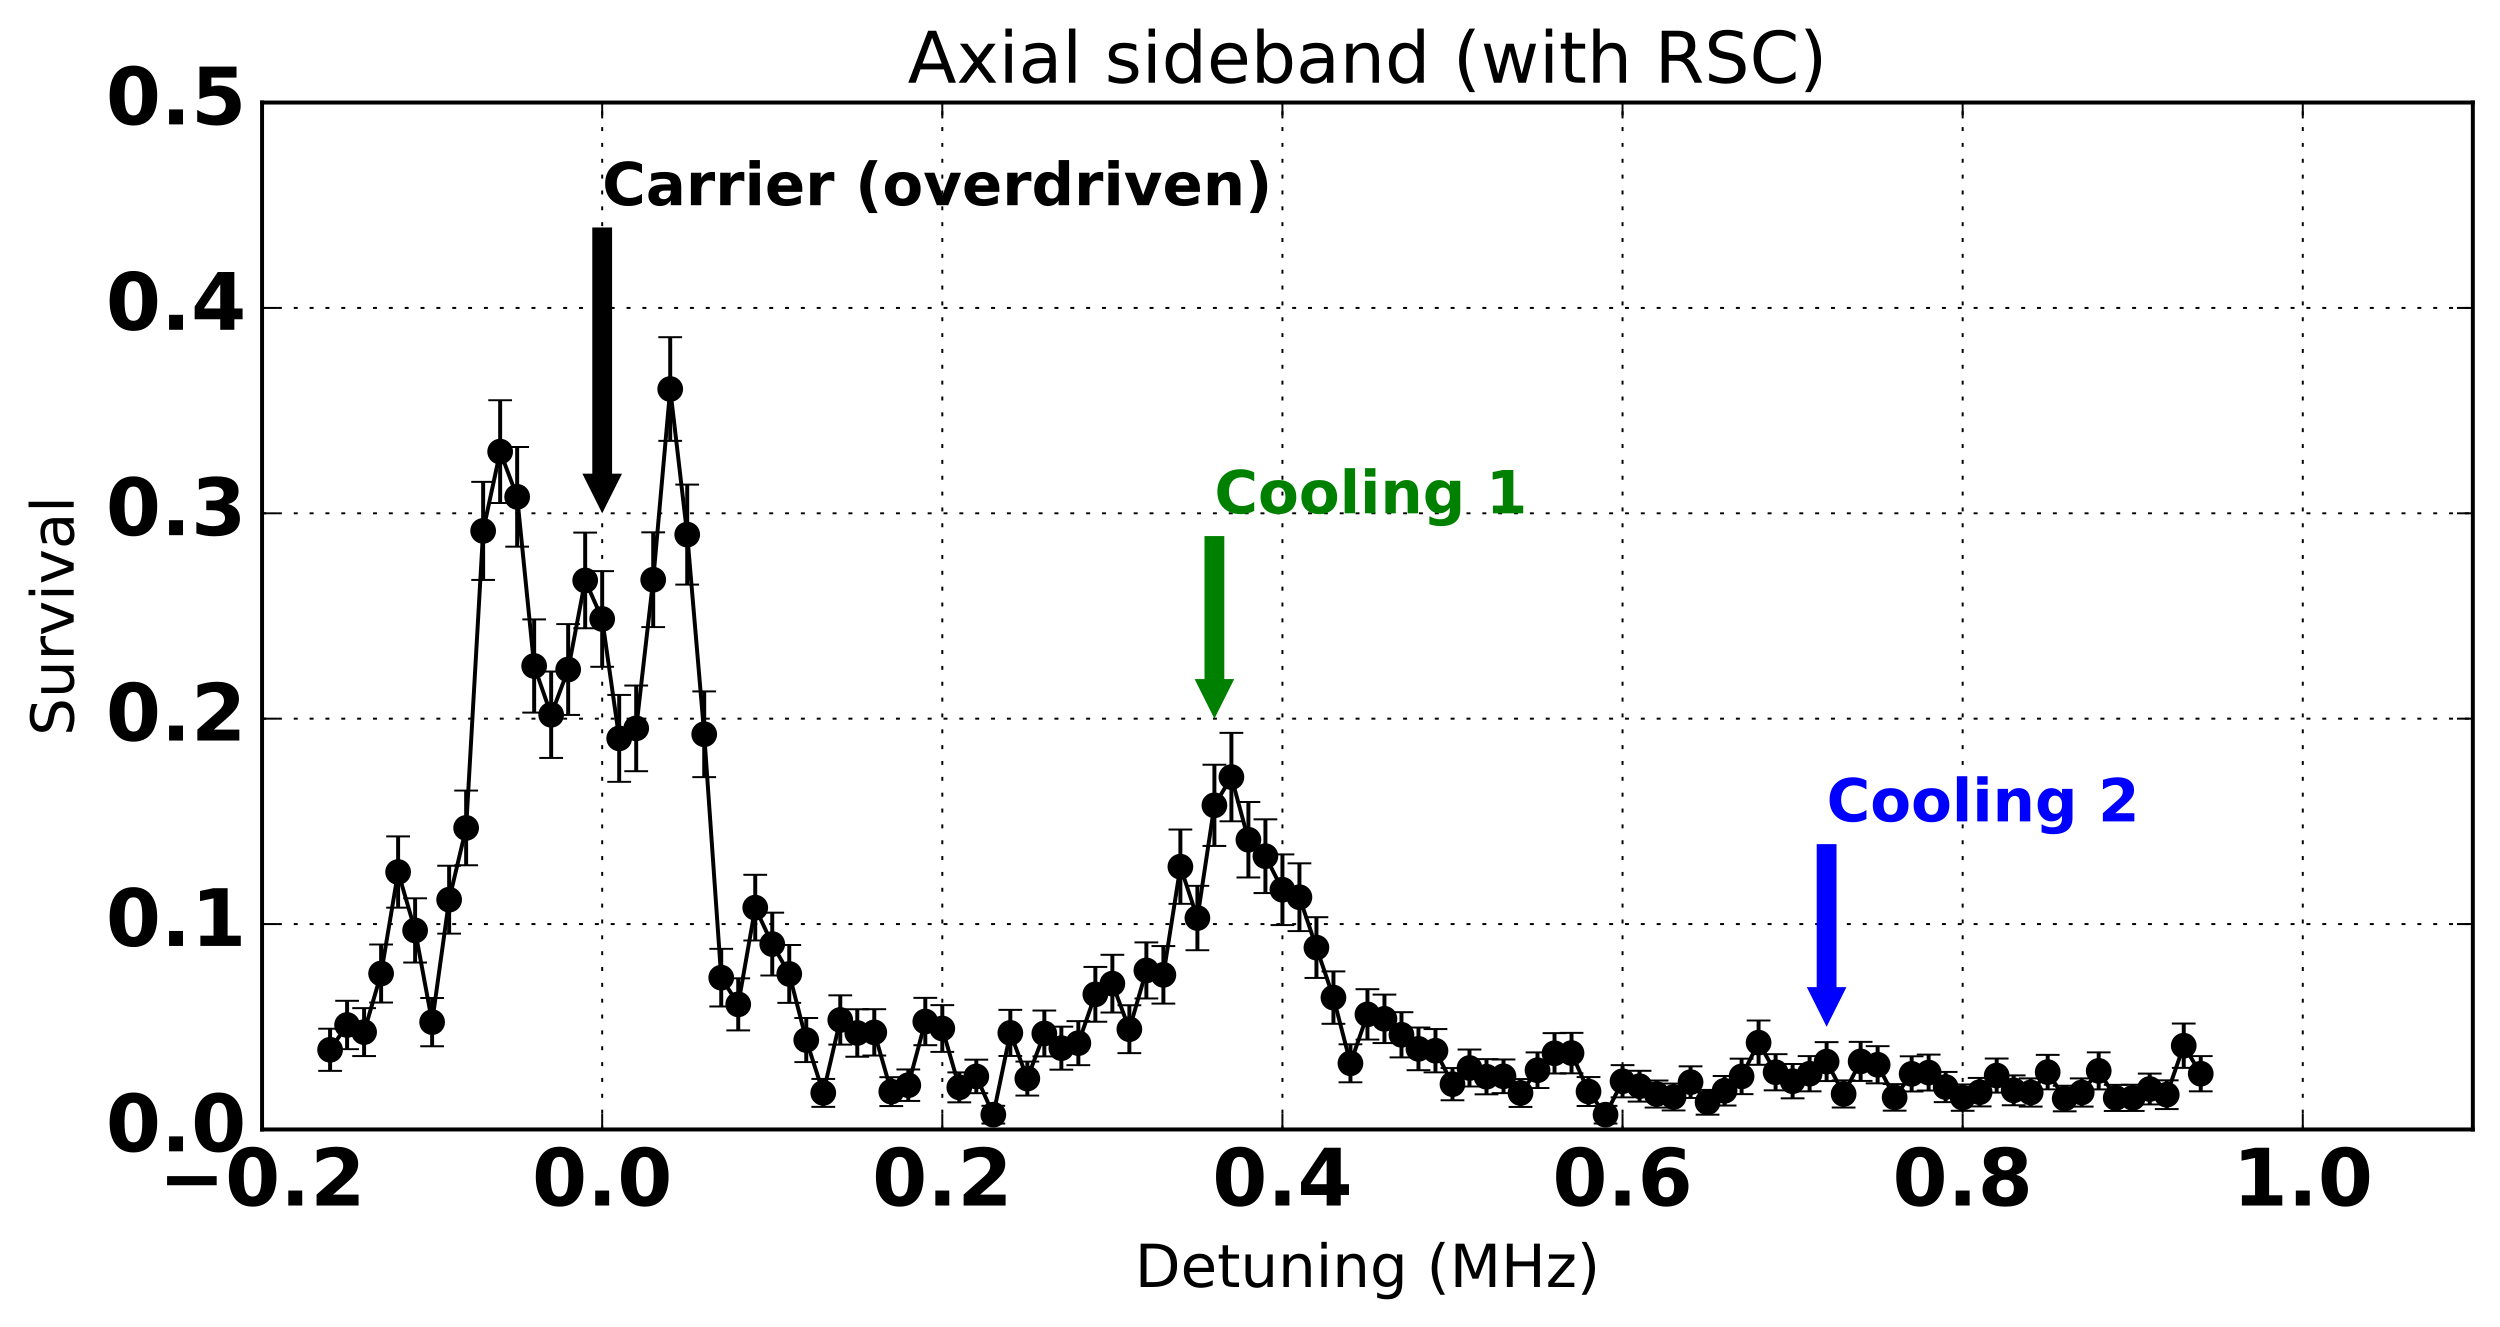 <?xml version="1.0" encoding="utf-8" standalone="no"?>
<!DOCTYPE svg PUBLIC "-//W3C//DTD SVG 1.1//EN"
  "http://www.w3.org/Graphics/SVG/1.1/DTD/svg11.dtd">
<!-- Created with matplotlib (http://matplotlib.org/) -->
<svg height="335pt" version="1.1" viewBox="0 0 631 335" width="631pt" xmlns="http://www.w3.org/2000/svg" xmlns:xlink="http://www.w3.org/1999/xlink">
 <defs>
  <style type="text/css">
*{stroke-linecap:butt;stroke-linejoin:round;stroke-miterlimit:100000;}
  </style>
 </defs>
 <g id="figure_1">
  <g id="patch_1">
   <path d="M 0 335.151 
L 631.345 335.151 
L 631.345 -0 
L 0 -0 
z
" style="fill:none;"/>
  </g>
  <g id="axes_1">
   <g id="patch_2">
    <path d="M 66.145 285.077 
L 624.145 285.077 
L 624.145 25.877 
L 66.145 25.877 
z
" style="fill:none;"/>
   </g>
   <g id="LineCollection_1">
    <path clip-path="url(#p5d32dc2c4a)" d="M 83.315 270.289 
L 83.315 259.645 
" style="fill:none;stroke:#000000;"/>
    <path clip-path="url(#p5d32dc2c4a)" d="M 87.607 264.809 
L 87.607 252.601 
" style="fill:none;stroke:#000000;"/>
    <path clip-path="url(#p5d32dc2c4a)" d="M 91.899 266.554 
L 91.899 254.456 
" style="fill:none;stroke:#000000;"/>
    <path clip-path="url(#p5d32dc2c4a)" d="M 96.191 253.038 
L 96.191 238.391 
" style="fill:none;stroke:#000000;"/>
    <path clip-path="url(#p5d32dc2c4a)" d="M 100.484 229.092 
L 100.484 211.105 
" style="fill:none;stroke:#000000;"/>
    <path clip-path="url(#p5d32dc2c4a)" d="M 104.776 242.946 
L 104.776 226.732 
" style="fill:none;stroke:#000000;"/>
    <path clip-path="url(#p5d32dc2c4a)" d="M 109.068 264.082 
L 109.068 251.889 
" style="fill:none;stroke:#000000;"/>
    <path clip-path="url(#p5d32dc2c4a)" d="M 113.361 235.65 
L 113.361 218.509 
" style="fill:none;stroke:#000000;"/>
    <path clip-path="url(#p5d32dc2c4a)" d="M 117.653 218.388 
L 117.653 199.538 
" style="fill:none;stroke:#000000;"/>
    <path clip-path="url(#p5d32dc2c4a)" d="M 121.945 146.374 
L 121.945 121.619 
" style="fill:none;stroke:#000000;"/>
    <path clip-path="url(#p5d32dc2c4a)" d="M 126.238 126.962 
L 126.238 101.019 
" style="fill:none;stroke:#000000;"/>
    <path clip-path="url(#p5d32dc2c4a)" d="M 130.53 137.98 
L 130.53 112.828 
" style="fill:none;stroke:#000000;"/>
    <path clip-path="url(#p5d32dc2c4a)" d="M 134.822 179.855 
L 134.822 156.331 
" style="fill:none;stroke:#000000;"/>
    <path clip-path="url(#p5d32dc2c4a)" d="M 139.115 191.3 
L 139.115 169.501 
" style="fill:none;stroke:#000000;"/>
    <path clip-path="url(#p5d32dc2c4a)" d="M 143.407 180.448 
L 143.407 157.522 
" style="fill:none;stroke:#000000;"/>
    <path clip-path="url(#p5d32dc2c4a)" d="M 147.699 158.572 
L 147.699 134.432 
" style="fill:none;stroke:#000000;"/>
    <path clip-path="url(#p5d32dc2c4a)" d="M 151.991 168.304 
L 151.991 144.157 
" style="fill:none;stroke:#000000;"/>
    <path clip-path="url(#p5d32dc2c4a)" d="M 156.284 197.334 
L 156.284 175.406 
" style="fill:none;stroke:#000000;"/>
    <path clip-path="url(#p5d32dc2c4a)" d="M 160.576 194.646 
L 160.576 173.031 
" style="fill:none;stroke:#000000;"/>
    <path clip-path="url(#p5d32dc2c4a)" d="M 164.868 158.281 
L 164.868 134.361 
" style="fill:none;stroke:#000000;"/>
    <path clip-path="url(#p5d32dc2c4a)" d="M 169.161 111.276 
L 169.161 85.115 
" style="fill:none;stroke:#000000;"/>
    <path clip-path="url(#p5d32dc2c4a)" d="M 173.453 147.554 
L 173.453 122.316 
" style="fill:none;stroke:#000000;"/>
    <path clip-path="url(#p5d32dc2c4a)" d="M 177.745 196.15 
L 177.745 174.508 
" style="fill:none;stroke:#000000;"/>
    <path clip-path="url(#p5d32dc2c4a)" d="M 182.038 254.034 
L 182.038 239.487 
" style="fill:none;stroke:#000000;"/>
    <path clip-path="url(#p5d32dc2c4a)" d="M 186.33 260.07 
L 186.33 246.936 
" style="fill:none;stroke:#000000;"/>
    <path clip-path="url(#p5d32dc2c4a)" d="M 190.622 237.381 
L 190.622 220.799 
" style="fill:none;stroke:#000000;"/>
    <path clip-path="url(#p5d32dc2c4a)" d="M 194.915 246.216 
L 194.915 230.359 
" style="fill:none;stroke:#000000;"/>
    <path clip-path="url(#p5d32dc2c4a)" d="M 199.207 253.13 
L 199.207 238.524 
" style="fill:none;stroke:#000000;"/>
    <path clip-path="url(#p5d32dc2c4a)" d="M 203.499 268.074 
L 203.499 256.939 
" style="fill:none;stroke:#000000;"/>
    <path clip-path="url(#p5d32dc2c4a)" d="M 207.791 279.368 
L 207.791 272.323 
" style="fill:none;stroke:#000000;"/>
    <path clip-path="url(#p5d32dc2c4a)" d="M 212.084 263.655 
L 212.084 251.223 
" style="fill:none;stroke:#000000;"/>
    <path clip-path="url(#p5d32dc2c4a)" d="M 216.376 266.724 
L 216.376 254.733 
" style="fill:none;stroke:#000000;"/>
    <path clip-path="url(#p5d32dc2c4a)" d="M 220.668 266.419 
L 220.668 254.718 
" style="fill:none;stroke:#000000;"/>
    <path clip-path="url(#p5d32dc2c4a)" d="M 224.961 279.173 
L 224.961 271.89 
" style="fill:none;stroke:#000000;"/>
    <path clip-path="url(#p5d32dc2c4a)" d="M 229.253 277.877 
L 229.253 269.933 
" style="fill:none;stroke:#000000;"/>
    <path clip-path="url(#p5d32dc2c4a)" d="M 233.545 263.803 
L 233.545 251.856 
" style="fill:none;stroke:#000000;"/>
    <path clip-path="url(#p5d32dc2c4a)" d="M 237.838 265.498 
L 237.838 253.691 
" style="fill:none;stroke:#000000;"/>
    <path clip-path="url(#p5d32dc2c4a)" d="M 242.13 278.233 
L 242.13 270.676 
" style="fill:none;stroke:#000000;"/>
    <path clip-path="url(#p5d32dc2c4a)" d="M 246.422 275.928 
L 246.422 267.462 
" style="fill:none;stroke:#000000;"/>
    <path clip-path="url(#p5d32dc2c4a)" d="M 250.715 283.577 
L 250.715 279.107 
" style="fill:none;stroke:#000000;"/>
    <path clip-path="url(#p5d32dc2c4a)" d="M 255.007 266.526 
L 255.007 254.89 
" style="fill:none;stroke:#000000;"/>
    <path clip-path="url(#p5d32dc2c4a)" d="M 259.299 276.522 
L 259.299 267.939 
" style="fill:none;stroke:#000000;"/>
    <path clip-path="url(#p5d32dc2c4a)" d="M 263.591 266.632 
L 263.591 255.06 
" style="fill:none;stroke:#000000;"/>
    <path clip-path="url(#p5d32dc2c4a)" d="M 267.884 269.983 
L 267.884 259.125 
" style="fill:none;stroke:#000000;"/>
    <path clip-path="url(#p5d32dc2c4a)" d="M 272.176 268.847 
L 272.176 257.732 
" style="fill:none;stroke:#000000;"/>
    <path clip-path="url(#p5d32dc2c4a)" d="M 276.468 257.89 
L 276.468 244.054 
" style="fill:none;stroke:#000000;"/>
    <path clip-path="url(#p5d32dc2c4a)" d="M 280.761 255.559 
L 280.761 240.986 
" style="fill:none;stroke:#000000;"/>
    <path clip-path="url(#p5d32dc2c4a)" d="M 285.053 265.807 
L 285.053 253.734 
" style="fill:none;stroke:#000000;"/>
    <path clip-path="url(#p5d32dc2c4a)" d="M 289.345 252.013 
L 289.345 237.864 
" style="fill:none;stroke:#000000;"/>
    <path clip-path="url(#p5d32dc2c4a)" d="M 293.638 253.313 
L 293.638 238.787 
" style="fill:none;stroke:#000000;"/>
    <path clip-path="url(#p5d32dc2c4a)" d="M 297.93 228.126 
L 297.93 209.379 
" style="fill:none;stroke:#000000;"/>
    <path clip-path="url(#p5d32dc2c4a)" d="M 302.222 239.84 
L 302.222 223.585 
" style="fill:none;stroke:#000000;"/>
    <path clip-path="url(#p5d32dc2c4a)" d="M 306.515 213.516 
L 306.515 193.014 
" style="fill:none;stroke:#000000;"/>
    <path clip-path="url(#p5d32dc2c4a)" d="M 310.807 207.295 
L 310.807 184.977 
" style="fill:none;stroke:#000000;"/>
    <path clip-path="url(#p5d32dc2c4a)" d="M 315.099 221.474 
L 315.099 202.428 
" style="fill:none;stroke:#000000;"/>
    <path clip-path="url(#p5d32dc2c4a)" d="M 319.391 225.405 
L 319.391 206.799 
" style="fill:none;stroke:#000000;"/>
    <path clip-path="url(#p5d32dc2c4a)" d="M 323.684 233.489 
L 323.684 215.655 
" style="fill:none;stroke:#000000;"/>
    <path clip-path="url(#p5d32dc2c4a)" d="M 327.976 235.009 
L 327.976 217.905 
" style="fill:none;stroke:#000000;"/>
    <path clip-path="url(#p5d32dc2c4a)" d="M 332.268 246.836 
L 332.268 231.504 
" style="fill:none;stroke:#000000;"/>
    <path clip-path="url(#p5d32dc2c4a)" d="M 336.561 258.405 
L 336.561 245.179 
" style="fill:none;stroke:#000000;"/>
    <path clip-path="url(#p5d32dc2c4a)" d="M 340.853 273.174 
L 340.853 263.582 
" style="fill:none;stroke:#000000;"/>
    <path clip-path="url(#p5d32dc2c4a)" d="M 345.145 262.386 
L 345.145 249.672 
" style="fill:none;stroke:#000000;"/>
    <path clip-path="url(#p5d32dc2c4a)" d="M 349.438 263.27 
L 349.438 251.035 
" style="fill:none;stroke:#000000;"/>
    <path clip-path="url(#p5d32dc2c4a)" d="M 353.73 266.891 
L 353.73 255.477 
" style="fill:none;stroke:#000000;"/>
    <path clip-path="url(#p5d32dc2c4a)" d="M 358.022 270.116 
L 358.022 259.35 
" style="fill:none;stroke:#000000;"/>
    <path clip-path="url(#p5d32dc2c4a)" d="M 362.315 270.664 
L 362.315 259.736 
" style="fill:none;stroke:#000000;"/>
    <path clip-path="url(#p5d32dc2c4a)" d="M 366.607 277.706 
L 366.607 269.578 
" style="fill:none;stroke:#000000;"/>
    <path clip-path="url(#p5d32dc2c4a)" d="M 370.899 274.232 
L 370.899 264.907 
" style="fill:none;stroke:#000000;"/>
    <path clip-path="url(#p5d32dc2c4a)" d="M 375.191 276.21 
L 375.191 267.32 
" style="fill:none;stroke:#000000;"/>
    <path clip-path="url(#p5d32dc2c4a)" d="M 379.484 275.902 
L 379.484 267.414 
" style="fill:none;stroke:#000000;"/>
    <path clip-path="url(#p5d32dc2c4a)" d="M 383.776 279.384 
L 383.776 272.358 
" style="fill:none;stroke:#000000;"/>
    <path clip-path="url(#p5d32dc2c4a)" d="M 388.068 274.621 
L 388.068 265.625 
" style="fill:none;stroke:#000000;"/>
    <path clip-path="url(#p5d32dc2c4a)" d="M 392.361 270.943 
L 392.361 260.759 
" style="fill:none;stroke:#000000;"/>
    <path clip-path="url(#p5d32dc2c4a)" d="M 396.653 270.904 
L 396.653 260.692 
" style="fill:none;stroke:#000000;"/>
    <path clip-path="url(#p5d32dc2c4a)" d="M 400.945 279.156 
L 400.945 271.853 
" style="fill:none;stroke:#000000;"/>
    <path clip-path="url(#p5d32dc2c4a)" d="M 405.238 283.582 
L 405.238 279.124 
" style="fill:none;stroke:#000000;"/>
    <path clip-path="url(#p5d32dc2c4a)" d="M 409.53 276.974 
L 409.53 268.836 
" style="fill:none;stroke:#000000;"/>
    <path clip-path="url(#p5d32dc2c4a)" d="M 413.822 278.039 
L 413.822 270.272 
" style="fill:none;stroke:#000000;"/>
    <path clip-path="url(#p5d32dc2c4a)" d="M 418.115 279.55 
L 418.115 272.728 
" style="fill:none;stroke:#000000;"/>
    <path clip-path="url(#p5d32dc2c4a)" d="M 422.407 280.274 
L 422.407 273.494 
" style="fill:none;stroke:#000000;"/>
    <path clip-path="url(#p5d32dc2c4a)" d="M 426.699 277.128 
L 426.699 269.143 
" style="fill:none;stroke:#000000;"/>
    <path clip-path="url(#p5d32dc2c4a)" d="M 430.991 281.342 
L 430.991 275.09 
" style="fill:none;stroke:#000000;"/>
    <path clip-path="url(#p5d32dc2c4a)" d="M 435.284 279.035 
L 435.284 271.585 
" style="fill:none;stroke:#000000;"/>
    <path clip-path="url(#p5d32dc2c4a)" d="M 439.576 276.156 
L 439.576 267.212 
" style="fill:none;stroke:#000000;"/>
    <path clip-path="url(#p5d32dc2c4a)" d="M 443.868 268.752 
L 443.868 257.573 
" style="fill:none;stroke:#000000;"/>
    <path clip-path="url(#p5d32dc2c4a)" d="M 448.161 275.199 
L 448.161 266.071 
" style="fill:none;stroke:#000000;"/>
    <path clip-path="url(#p5d32dc2c4a)" d="M 452.453 277.218 
L 452.453 268.56 
" style="fill:none;stroke:#000000;"/>
    <path clip-path="url(#p5d32dc2c4a)" d="M 456.745 275.454 
L 456.745 266.558 
" style="fill:none;stroke:#000000;"/>
    <path clip-path="url(#p5d32dc2c4a)" d="M 461.038 272.865 
L 461.038 263.028 
" style="fill:none;stroke:#000000;"/>
    <path clip-path="url(#p5d32dc2c4a)" d="M 465.33 279.536 
L 465.33 272.695 
" style="fill:none;stroke:#000000;"/>
    <path clip-path="url(#p5d32dc2c4a)" d="M 469.622 272.829 
L 469.622 262.964 
" style="fill:none;stroke:#000000;"/>
    <path clip-path="url(#p5d32dc2c4a)" d="M 473.915 273.437 
L 473.915 264.051 
" style="fill:none;stroke:#000000;"/>
    <path clip-path="url(#p5d32dc2c4a)" d="M 478.207 280.329 
L 478.207 273.626 
" style="fill:none;stroke:#000000;"/>
    <path clip-path="url(#p5d32dc2c4a)" d="M 482.499 275.482 
L 482.499 266.611 
" style="fill:none;stroke:#000000;"/>
    <path clip-path="url(#p5d32dc2c4a)" d="M 486.791 275.257 
L 486.791 266.182 
" style="fill:none;stroke:#000000;"/>
    <path clip-path="url(#p5d32dc2c4a)" d="M 491.084 278.176 
L 491.084 270.557 
" style="fill:none;stroke:#000000;"/>
    <path clip-path="url(#p5d32dc2c4a)" d="M 495.376 280.369 
L 495.376 273.722 
" style="fill:none;stroke:#000000;"/>
    <path clip-path="url(#p5d32dc2c4a)" d="M 499.668 279.256 
L 499.668 272.074 
" style="fill:none;stroke:#000000;"/>
    <path clip-path="url(#p5d32dc2c4a)" d="M 503.961 275.775 
L 503.961 267.171 
" style="fill:none;stroke:#000000;"/>
    <path clip-path="url(#p5d32dc2c4a)" d="M 508.253 278.964 
L 508.253 271.427 
" style="fill:none;stroke:#000000;"/>
    <path clip-path="url(#p5d32dc2c4a)" d="M 512.545 279.304 
L 512.545 272.182 
" style="fill:none;stroke:#000000;"/>
    <path clip-path="url(#p5d32dc2c4a)" d="M 516.838 274.957 
L 516.838 266.244 
" style="fill:none;stroke:#000000;"/>
    <path clip-path="url(#p5d32dc2c4a)" d="M 521.13 280.499 
L 521.13 274.033 
" style="fill:none;stroke:#000000;"/>
    <path clip-path="url(#p5d32dc2c4a)" d="M 525.422 279.304 
L 525.422 272.182 
" style="fill:none;stroke:#000000;"/>
    <path clip-path="url(#p5d32dc2c4a)" d="M 529.715 274.96 
L 529.715 265.616 
" style="fill:none;stroke:#000000;"/>
    <path clip-path="url(#p5d32dc2c4a)" d="M 534.007 280.409 
L 534.007 273.817 
" style="fill:none;stroke:#000000;"/>
    <path clip-path="url(#p5d32dc2c4a)" d="M 538.299 280.395 
L 538.299 273.786 
" style="fill:none;stroke:#000000;"/>
    <path clip-path="url(#p5d32dc2c4a)" d="M 542.591 278.759 
L 542.591 270.974 
" style="fill:none;stroke:#000000;"/>
    <path clip-path="url(#p5d32dc2c4a)" d="M 546.884 279.932 
L 546.884 272.676 
" style="fill:none;stroke:#000000;"/>
    <path clip-path="url(#p5d32dc2c4a)" d="M 551.176 269.524 
L 551.176 258.344 
" style="fill:none;stroke:#000000;"/>
    <path clip-path="url(#p5d32dc2c4a)" d="M 555.468 275.454 
L 555.468 266.558 
" style="fill:none;stroke:#000000;"/>
   </g>
   <g id="line2d_1">
    <defs>
     <path d="M 3 0 
L -3 -0 
" id="m2edcce7749" style="stroke:#000000;stroke-width:0.5;"/>
    </defs>
    <g clip-path="url(#p5d32dc2c4a)">
     <use style="stroke:#000000;stroke-width:0.5;" x="83.315" xlink:href="#m2edcce7749" y="270.289"/>
     <use style="stroke:#000000;stroke-width:0.5;" x="87.607" xlink:href="#m2edcce7749" y="264.809"/>
     <use style="stroke:#000000;stroke-width:0.5;" x="91.899" xlink:href="#m2edcce7749" y="266.554"/>
     <use style="stroke:#000000;stroke-width:0.5;" x="96.191" xlink:href="#m2edcce7749" y="253.038"/>
     <use style="stroke:#000000;stroke-width:0.5;" x="100.484" xlink:href="#m2edcce7749" y="229.092"/>
     <use style="stroke:#000000;stroke-width:0.5;" x="104.776" xlink:href="#m2edcce7749" y="242.946"/>
     <use style="stroke:#000000;stroke-width:0.5;" x="109.068" xlink:href="#m2edcce7749" y="264.082"/>
     <use style="stroke:#000000;stroke-width:0.5;" x="113.361" xlink:href="#m2edcce7749" y="235.65"/>
     <use style="stroke:#000000;stroke-width:0.5;" x="117.653" xlink:href="#m2edcce7749" y="218.388"/>
     <use style="stroke:#000000;stroke-width:0.5;" x="121.945" xlink:href="#m2edcce7749" y="146.374"/>
     <use style="stroke:#000000;stroke-width:0.5;" x="126.238" xlink:href="#m2edcce7749" y="126.962"/>
     <use style="stroke:#000000;stroke-width:0.5;" x="130.53" xlink:href="#m2edcce7749" y="137.98"/>
     <use style="stroke:#000000;stroke-width:0.5;" x="134.822" xlink:href="#m2edcce7749" y="179.855"/>
     <use style="stroke:#000000;stroke-width:0.5;" x="139.115" xlink:href="#m2edcce7749" y="191.3"/>
     <use style="stroke:#000000;stroke-width:0.5;" x="143.407" xlink:href="#m2edcce7749" y="180.448"/>
     <use style="stroke:#000000;stroke-width:0.5;" x="147.699" xlink:href="#m2edcce7749" y="158.572"/>
     <use style="stroke:#000000;stroke-width:0.5;" x="151.991" xlink:href="#m2edcce7749" y="168.304"/>
     <use style="stroke:#000000;stroke-width:0.5;" x="156.284" xlink:href="#m2edcce7749" y="197.334"/>
     <use style="stroke:#000000;stroke-width:0.5;" x="160.576" xlink:href="#m2edcce7749" y="194.646"/>
     <use style="stroke:#000000;stroke-width:0.5;" x="164.868" xlink:href="#m2edcce7749" y="158.281"/>
     <use style="stroke:#000000;stroke-width:0.5;" x="169.161" xlink:href="#m2edcce7749" y="111.276"/>
     <use style="stroke:#000000;stroke-width:0.5;" x="173.453" xlink:href="#m2edcce7749" y="147.554"/>
     <use style="stroke:#000000;stroke-width:0.5;" x="177.745" xlink:href="#m2edcce7749" y="196.15"/>
     <use style="stroke:#000000;stroke-width:0.5;" x="182.038" xlink:href="#m2edcce7749" y="254.034"/>
     <use style="stroke:#000000;stroke-width:0.5;" x="186.33" xlink:href="#m2edcce7749" y="260.07"/>
     <use style="stroke:#000000;stroke-width:0.5;" x="190.622" xlink:href="#m2edcce7749" y="237.381"/>
     <use style="stroke:#000000;stroke-width:0.5;" x="194.915" xlink:href="#m2edcce7749" y="246.216"/>
     <use style="stroke:#000000;stroke-width:0.5;" x="199.207" xlink:href="#m2edcce7749" y="253.13"/>
     <use style="stroke:#000000;stroke-width:0.5;" x="203.499" xlink:href="#m2edcce7749" y="268.074"/>
     <use style="stroke:#000000;stroke-width:0.5;" x="207.791" xlink:href="#m2edcce7749" y="279.368"/>
     <use style="stroke:#000000;stroke-width:0.5;" x="212.084" xlink:href="#m2edcce7749" y="263.655"/>
     <use style="stroke:#000000;stroke-width:0.5;" x="216.376" xlink:href="#m2edcce7749" y="266.724"/>
     <use style="stroke:#000000;stroke-width:0.5;" x="220.668" xlink:href="#m2edcce7749" y="266.419"/>
     <use style="stroke:#000000;stroke-width:0.5;" x="224.961" xlink:href="#m2edcce7749" y="279.173"/>
     <use style="stroke:#000000;stroke-width:0.5;" x="229.253" xlink:href="#m2edcce7749" y="277.877"/>
     <use style="stroke:#000000;stroke-width:0.5;" x="233.545" xlink:href="#m2edcce7749" y="263.803"/>
     <use style="stroke:#000000;stroke-width:0.5;" x="237.838" xlink:href="#m2edcce7749" y="265.498"/>
     <use style="stroke:#000000;stroke-width:0.5;" x="242.13" xlink:href="#m2edcce7749" y="278.233"/>
     <use style="stroke:#000000;stroke-width:0.5;" x="246.422" xlink:href="#m2edcce7749" y="275.928"/>
     <use style="stroke:#000000;stroke-width:0.5;" x="250.715" xlink:href="#m2edcce7749" y="283.577"/>
     <use style="stroke:#000000;stroke-width:0.5;" x="255.007" xlink:href="#m2edcce7749" y="266.526"/>
     <use style="stroke:#000000;stroke-width:0.5;" x="259.299" xlink:href="#m2edcce7749" y="276.522"/>
     <use style="stroke:#000000;stroke-width:0.5;" x="263.591" xlink:href="#m2edcce7749" y="266.632"/>
     <use style="stroke:#000000;stroke-width:0.5;" x="267.884" xlink:href="#m2edcce7749" y="269.983"/>
     <use style="stroke:#000000;stroke-width:0.5;" x="272.176" xlink:href="#m2edcce7749" y="268.847"/>
     <use style="stroke:#000000;stroke-width:0.5;" x="276.468" xlink:href="#m2edcce7749" y="257.89"/>
     <use style="stroke:#000000;stroke-width:0.5;" x="280.761" xlink:href="#m2edcce7749" y="255.559"/>
     <use style="stroke:#000000;stroke-width:0.5;" x="285.053" xlink:href="#m2edcce7749" y="265.807"/>
     <use style="stroke:#000000;stroke-width:0.5;" x="289.345" xlink:href="#m2edcce7749" y="252.013"/>
     <use style="stroke:#000000;stroke-width:0.5;" x="293.638" xlink:href="#m2edcce7749" y="253.313"/>
     <use style="stroke:#000000;stroke-width:0.5;" x="297.93" xlink:href="#m2edcce7749" y="228.126"/>
     <use style="stroke:#000000;stroke-width:0.5;" x="302.222" xlink:href="#m2edcce7749" y="239.84"/>
     <use style="stroke:#000000;stroke-width:0.5;" x="306.515" xlink:href="#m2edcce7749" y="213.516"/>
     <use style="stroke:#000000;stroke-width:0.5;" x="310.807" xlink:href="#m2edcce7749" y="207.295"/>
     <use style="stroke:#000000;stroke-width:0.5;" x="315.099" xlink:href="#m2edcce7749" y="221.474"/>
     <use style="stroke:#000000;stroke-width:0.5;" x="319.391" xlink:href="#m2edcce7749" y="225.405"/>
     <use style="stroke:#000000;stroke-width:0.5;" x="323.684" xlink:href="#m2edcce7749" y="233.489"/>
     <use style="stroke:#000000;stroke-width:0.5;" x="327.976" xlink:href="#m2edcce7749" y="235.009"/>
     <use style="stroke:#000000;stroke-width:0.5;" x="332.268" xlink:href="#m2edcce7749" y="246.836"/>
     <use style="stroke:#000000;stroke-width:0.5;" x="336.561" xlink:href="#m2edcce7749" y="258.405"/>
     <use style="stroke:#000000;stroke-width:0.5;" x="340.853" xlink:href="#m2edcce7749" y="273.174"/>
     <use style="stroke:#000000;stroke-width:0.5;" x="345.145" xlink:href="#m2edcce7749" y="262.386"/>
     <use style="stroke:#000000;stroke-width:0.5;" x="349.438" xlink:href="#m2edcce7749" y="263.27"/>
     <use style="stroke:#000000;stroke-width:0.5;" x="353.73" xlink:href="#m2edcce7749" y="266.891"/>
     <use style="stroke:#000000;stroke-width:0.5;" x="358.022" xlink:href="#m2edcce7749" y="270.116"/>
     <use style="stroke:#000000;stroke-width:0.5;" x="362.315" xlink:href="#m2edcce7749" y="270.664"/>
     <use style="stroke:#000000;stroke-width:0.5;" x="366.607" xlink:href="#m2edcce7749" y="277.706"/>
     <use style="stroke:#000000;stroke-width:0.5;" x="370.899" xlink:href="#m2edcce7749" y="274.232"/>
     <use style="stroke:#000000;stroke-width:0.5;" x="375.191" xlink:href="#m2edcce7749" y="276.21"/>
     <use style="stroke:#000000;stroke-width:0.5;" x="379.484" xlink:href="#m2edcce7749" y="275.902"/>
     <use style="stroke:#000000;stroke-width:0.5;" x="383.776" xlink:href="#m2edcce7749" y="279.384"/>
     <use style="stroke:#000000;stroke-width:0.5;" x="388.068" xlink:href="#m2edcce7749" y="274.621"/>
     <use style="stroke:#000000;stroke-width:0.5;" x="392.361" xlink:href="#m2edcce7749" y="270.943"/>
     <use style="stroke:#000000;stroke-width:0.5;" x="396.653" xlink:href="#m2edcce7749" y="270.904"/>
     <use style="stroke:#000000;stroke-width:0.5;" x="400.945" xlink:href="#m2edcce7749" y="279.156"/>
     <use style="stroke:#000000;stroke-width:0.5;" x="405.238" xlink:href="#m2edcce7749" y="283.582"/>
     <use style="stroke:#000000;stroke-width:0.5;" x="409.53" xlink:href="#m2edcce7749" y="276.974"/>
     <use style="stroke:#000000;stroke-width:0.5;" x="413.822" xlink:href="#m2edcce7749" y="278.039"/>
     <use style="stroke:#000000;stroke-width:0.5;" x="418.115" xlink:href="#m2edcce7749" y="279.55"/>
     <use style="stroke:#000000;stroke-width:0.5;" x="422.407" xlink:href="#m2edcce7749" y="280.274"/>
     <use style="stroke:#000000;stroke-width:0.5;" x="426.699" xlink:href="#m2edcce7749" y="277.128"/>
     <use style="stroke:#000000;stroke-width:0.5;" x="430.991" xlink:href="#m2edcce7749" y="281.342"/>
     <use style="stroke:#000000;stroke-width:0.5;" x="435.284" xlink:href="#m2edcce7749" y="279.035"/>
     <use style="stroke:#000000;stroke-width:0.5;" x="439.576" xlink:href="#m2edcce7749" y="276.156"/>
     <use style="stroke:#000000;stroke-width:0.5;" x="443.868" xlink:href="#m2edcce7749" y="268.752"/>
     <use style="stroke:#000000;stroke-width:0.5;" x="448.161" xlink:href="#m2edcce7749" y="275.199"/>
     <use style="stroke:#000000;stroke-width:0.5;" x="452.453" xlink:href="#m2edcce7749" y="277.218"/>
     <use style="stroke:#000000;stroke-width:0.5;" x="456.745" xlink:href="#m2edcce7749" y="275.454"/>
     <use style="stroke:#000000;stroke-width:0.5;" x="461.038" xlink:href="#m2edcce7749" y="272.865"/>
     <use style="stroke:#000000;stroke-width:0.5;" x="465.33" xlink:href="#m2edcce7749" y="279.536"/>
     <use style="stroke:#000000;stroke-width:0.5;" x="469.622" xlink:href="#m2edcce7749" y="272.829"/>
     <use style="stroke:#000000;stroke-width:0.5;" x="473.915" xlink:href="#m2edcce7749" y="273.437"/>
     <use style="stroke:#000000;stroke-width:0.5;" x="478.207" xlink:href="#m2edcce7749" y="280.329"/>
     <use style="stroke:#000000;stroke-width:0.5;" x="482.499" xlink:href="#m2edcce7749" y="275.482"/>
     <use style="stroke:#000000;stroke-width:0.5;" x="486.791" xlink:href="#m2edcce7749" y="275.257"/>
     <use style="stroke:#000000;stroke-width:0.5;" x="491.084" xlink:href="#m2edcce7749" y="278.176"/>
     <use style="stroke:#000000;stroke-width:0.5;" x="495.376" xlink:href="#m2edcce7749" y="280.369"/>
     <use style="stroke:#000000;stroke-width:0.5;" x="499.668" xlink:href="#m2edcce7749" y="279.256"/>
     <use style="stroke:#000000;stroke-width:0.5;" x="503.961" xlink:href="#m2edcce7749" y="275.775"/>
     <use style="stroke:#000000;stroke-width:0.5;" x="508.253" xlink:href="#m2edcce7749" y="278.964"/>
     <use style="stroke:#000000;stroke-width:0.5;" x="512.545" xlink:href="#m2edcce7749" y="279.304"/>
     <use style="stroke:#000000;stroke-width:0.5;" x="516.838" xlink:href="#m2edcce7749" y="274.957"/>
     <use style="stroke:#000000;stroke-width:0.5;" x="521.13" xlink:href="#m2edcce7749" y="280.499"/>
     <use style="stroke:#000000;stroke-width:0.5;" x="525.422" xlink:href="#m2edcce7749" y="279.304"/>
     <use style="stroke:#000000;stroke-width:0.5;" x="529.715" xlink:href="#m2edcce7749" y="274.96"/>
     <use style="stroke:#000000;stroke-width:0.5;" x="534.007" xlink:href="#m2edcce7749" y="280.409"/>
     <use style="stroke:#000000;stroke-width:0.5;" x="538.299" xlink:href="#m2edcce7749" y="280.395"/>
     <use style="stroke:#000000;stroke-width:0.5;" x="542.591" xlink:href="#m2edcce7749" y="278.759"/>
     <use style="stroke:#000000;stroke-width:0.5;" x="546.884" xlink:href="#m2edcce7749" y="279.932"/>
     <use style="stroke:#000000;stroke-width:0.5;" x="551.176" xlink:href="#m2edcce7749" y="269.524"/>
     <use style="stroke:#000000;stroke-width:0.5;" x="555.468" xlink:href="#m2edcce7749" y="275.454"/>
    </g>
   </g>
   <g id="line2d_2">
    <g clip-path="url(#p5d32dc2c4a)">
     <use style="stroke:#000000;stroke-width:0.5;" x="83.315" xlink:href="#m2edcce7749" y="259.645"/>
     <use style="stroke:#000000;stroke-width:0.5;" x="87.607" xlink:href="#m2edcce7749" y="252.601"/>
     <use style="stroke:#000000;stroke-width:0.5;" x="91.899" xlink:href="#m2edcce7749" y="254.456"/>
     <use style="stroke:#000000;stroke-width:0.5;" x="96.191" xlink:href="#m2edcce7749" y="238.391"/>
     <use style="stroke:#000000;stroke-width:0.5;" x="100.484" xlink:href="#m2edcce7749" y="211.105"/>
     <use style="stroke:#000000;stroke-width:0.5;" x="104.776" xlink:href="#m2edcce7749" y="226.732"/>
     <use style="stroke:#000000;stroke-width:0.5;" x="109.068" xlink:href="#m2edcce7749" y="251.889"/>
     <use style="stroke:#000000;stroke-width:0.5;" x="113.361" xlink:href="#m2edcce7749" y="218.509"/>
     <use style="stroke:#000000;stroke-width:0.5;" x="117.653" xlink:href="#m2edcce7749" y="199.538"/>
     <use style="stroke:#000000;stroke-width:0.5;" x="121.945" xlink:href="#m2edcce7749" y="121.619"/>
     <use style="stroke:#000000;stroke-width:0.5;" x="126.238" xlink:href="#m2edcce7749" y="101.019"/>
     <use style="stroke:#000000;stroke-width:0.5;" x="130.53" xlink:href="#m2edcce7749" y="112.828"/>
     <use style="stroke:#000000;stroke-width:0.5;" x="134.822" xlink:href="#m2edcce7749" y="156.331"/>
     <use style="stroke:#000000;stroke-width:0.5;" x="139.115" xlink:href="#m2edcce7749" y="169.501"/>
     <use style="stroke:#000000;stroke-width:0.5;" x="143.407" xlink:href="#m2edcce7749" y="157.522"/>
     <use style="stroke:#000000;stroke-width:0.5;" x="147.699" xlink:href="#m2edcce7749" y="134.432"/>
     <use style="stroke:#000000;stroke-width:0.5;" x="151.991" xlink:href="#m2edcce7749" y="144.157"/>
     <use style="stroke:#000000;stroke-width:0.5;" x="156.284" xlink:href="#m2edcce7749" y="175.406"/>
     <use style="stroke:#000000;stroke-width:0.5;" x="160.576" xlink:href="#m2edcce7749" y="173.031"/>
     <use style="stroke:#000000;stroke-width:0.5;" x="164.868" xlink:href="#m2edcce7749" y="134.361"/>
     <use style="stroke:#000000;stroke-width:0.5;" x="169.161" xlink:href="#m2edcce7749" y="85.115"/>
     <use style="stroke:#000000;stroke-width:0.5;" x="173.453" xlink:href="#m2edcce7749" y="122.316"/>
     <use style="stroke:#000000;stroke-width:0.5;" x="177.745" xlink:href="#m2edcce7749" y="174.508"/>
     <use style="stroke:#000000;stroke-width:0.5;" x="182.038" xlink:href="#m2edcce7749" y="239.487"/>
     <use style="stroke:#000000;stroke-width:0.5;" x="186.33" xlink:href="#m2edcce7749" y="246.936"/>
     <use style="stroke:#000000;stroke-width:0.5;" x="190.622" xlink:href="#m2edcce7749" y="220.799"/>
     <use style="stroke:#000000;stroke-width:0.5;" x="194.915" xlink:href="#m2edcce7749" y="230.359"/>
     <use style="stroke:#000000;stroke-width:0.5;" x="199.207" xlink:href="#m2edcce7749" y="238.524"/>
     <use style="stroke:#000000;stroke-width:0.5;" x="203.499" xlink:href="#m2edcce7749" y="256.939"/>
     <use style="stroke:#000000;stroke-width:0.5;" x="207.791" xlink:href="#m2edcce7749" y="272.323"/>
     <use style="stroke:#000000;stroke-width:0.5;" x="212.084" xlink:href="#m2edcce7749" y="251.223"/>
     <use style="stroke:#000000;stroke-width:0.5;" x="216.376" xlink:href="#m2edcce7749" y="254.733"/>
     <use style="stroke:#000000;stroke-width:0.5;" x="220.668" xlink:href="#m2edcce7749" y="254.718"/>
     <use style="stroke:#000000;stroke-width:0.5;" x="224.961" xlink:href="#m2edcce7749" y="271.89"/>
     <use style="stroke:#000000;stroke-width:0.5;" x="229.253" xlink:href="#m2edcce7749" y="269.933"/>
     <use style="stroke:#000000;stroke-width:0.5;" x="233.545" xlink:href="#m2edcce7749" y="251.856"/>
     <use style="stroke:#000000;stroke-width:0.5;" x="237.838" xlink:href="#m2edcce7749" y="253.691"/>
     <use style="stroke:#000000;stroke-width:0.5;" x="242.13" xlink:href="#m2edcce7749" y="270.676"/>
     <use style="stroke:#000000;stroke-width:0.5;" x="246.422" xlink:href="#m2edcce7749" y="267.462"/>
     <use style="stroke:#000000;stroke-width:0.5;" x="250.715" xlink:href="#m2edcce7749" y="279.107"/>
     <use style="stroke:#000000;stroke-width:0.5;" x="255.007" xlink:href="#m2edcce7749" y="254.89"/>
     <use style="stroke:#000000;stroke-width:0.5;" x="259.299" xlink:href="#m2edcce7749" y="267.939"/>
     <use style="stroke:#000000;stroke-width:0.5;" x="263.591" xlink:href="#m2edcce7749" y="255.06"/>
     <use style="stroke:#000000;stroke-width:0.5;" x="267.884" xlink:href="#m2edcce7749" y="259.125"/>
     <use style="stroke:#000000;stroke-width:0.5;" x="272.176" xlink:href="#m2edcce7749" y="257.732"/>
     <use style="stroke:#000000;stroke-width:0.5;" x="276.468" xlink:href="#m2edcce7749" y="244.054"/>
     <use style="stroke:#000000;stroke-width:0.5;" x="280.761" xlink:href="#m2edcce7749" y="240.986"/>
     <use style="stroke:#000000;stroke-width:0.5;" x="285.053" xlink:href="#m2edcce7749" y="253.734"/>
     <use style="stroke:#000000;stroke-width:0.5;" x="289.345" xlink:href="#m2edcce7749" y="237.864"/>
     <use style="stroke:#000000;stroke-width:0.5;" x="293.638" xlink:href="#m2edcce7749" y="238.787"/>
     <use style="stroke:#000000;stroke-width:0.5;" x="297.93" xlink:href="#m2edcce7749" y="209.379"/>
     <use style="stroke:#000000;stroke-width:0.5;" x="302.222" xlink:href="#m2edcce7749" y="223.585"/>
     <use style="stroke:#000000;stroke-width:0.5;" x="306.515" xlink:href="#m2edcce7749" y="193.014"/>
     <use style="stroke:#000000;stroke-width:0.5;" x="310.807" xlink:href="#m2edcce7749" y="184.977"/>
     <use style="stroke:#000000;stroke-width:0.5;" x="315.099" xlink:href="#m2edcce7749" y="202.428"/>
     <use style="stroke:#000000;stroke-width:0.5;" x="319.391" xlink:href="#m2edcce7749" y="206.799"/>
     <use style="stroke:#000000;stroke-width:0.5;" x="323.684" xlink:href="#m2edcce7749" y="215.655"/>
     <use style="stroke:#000000;stroke-width:0.5;" x="327.976" xlink:href="#m2edcce7749" y="217.905"/>
     <use style="stroke:#000000;stroke-width:0.5;" x="332.268" xlink:href="#m2edcce7749" y="231.504"/>
     <use style="stroke:#000000;stroke-width:0.5;" x="336.561" xlink:href="#m2edcce7749" y="245.179"/>
     <use style="stroke:#000000;stroke-width:0.5;" x="340.853" xlink:href="#m2edcce7749" y="263.582"/>
     <use style="stroke:#000000;stroke-width:0.5;" x="345.145" xlink:href="#m2edcce7749" y="249.672"/>
     <use style="stroke:#000000;stroke-width:0.5;" x="349.438" xlink:href="#m2edcce7749" y="251.035"/>
     <use style="stroke:#000000;stroke-width:0.5;" x="353.73" xlink:href="#m2edcce7749" y="255.477"/>
     <use style="stroke:#000000;stroke-width:0.5;" x="358.022" xlink:href="#m2edcce7749" y="259.35"/>
     <use style="stroke:#000000;stroke-width:0.5;" x="362.315" xlink:href="#m2edcce7749" y="259.736"/>
     <use style="stroke:#000000;stroke-width:0.5;" x="366.607" xlink:href="#m2edcce7749" y="269.578"/>
     <use style="stroke:#000000;stroke-width:0.5;" x="370.899" xlink:href="#m2edcce7749" y="264.907"/>
     <use style="stroke:#000000;stroke-width:0.5;" x="375.191" xlink:href="#m2edcce7749" y="267.32"/>
     <use style="stroke:#000000;stroke-width:0.5;" x="379.484" xlink:href="#m2edcce7749" y="267.414"/>
     <use style="stroke:#000000;stroke-width:0.5;" x="383.776" xlink:href="#m2edcce7749" y="272.358"/>
     <use style="stroke:#000000;stroke-width:0.5;" x="388.068" xlink:href="#m2edcce7749" y="265.625"/>
     <use style="stroke:#000000;stroke-width:0.5;" x="392.361" xlink:href="#m2edcce7749" y="260.759"/>
     <use style="stroke:#000000;stroke-width:0.5;" x="396.653" xlink:href="#m2edcce7749" y="260.692"/>
     <use style="stroke:#000000;stroke-width:0.5;" x="400.945" xlink:href="#m2edcce7749" y="271.853"/>
     <use style="stroke:#000000;stroke-width:0.5;" x="405.238" xlink:href="#m2edcce7749" y="279.124"/>
     <use style="stroke:#000000;stroke-width:0.5;" x="409.53" xlink:href="#m2edcce7749" y="268.836"/>
     <use style="stroke:#000000;stroke-width:0.5;" x="413.822" xlink:href="#m2edcce7749" y="270.272"/>
     <use style="stroke:#000000;stroke-width:0.5;" x="418.115" xlink:href="#m2edcce7749" y="272.728"/>
     <use style="stroke:#000000;stroke-width:0.5;" x="422.407" xlink:href="#m2edcce7749" y="273.494"/>
     <use style="stroke:#000000;stroke-width:0.5;" x="426.699" xlink:href="#m2edcce7749" y="269.143"/>
     <use style="stroke:#000000;stroke-width:0.5;" x="430.991" xlink:href="#m2edcce7749" y="275.09"/>
     <use style="stroke:#000000;stroke-width:0.5;" x="435.284" xlink:href="#m2edcce7749" y="271.585"/>
     <use style="stroke:#000000;stroke-width:0.5;" x="439.576" xlink:href="#m2edcce7749" y="267.212"/>
     <use style="stroke:#000000;stroke-width:0.5;" x="443.868" xlink:href="#m2edcce7749" y="257.573"/>
     <use style="stroke:#000000;stroke-width:0.5;" x="448.161" xlink:href="#m2edcce7749" y="266.071"/>
     <use style="stroke:#000000;stroke-width:0.5;" x="452.453" xlink:href="#m2edcce7749" y="268.56"/>
     <use style="stroke:#000000;stroke-width:0.5;" x="456.745" xlink:href="#m2edcce7749" y="266.558"/>
     <use style="stroke:#000000;stroke-width:0.5;" x="461.038" xlink:href="#m2edcce7749" y="263.028"/>
     <use style="stroke:#000000;stroke-width:0.5;" x="465.33" xlink:href="#m2edcce7749" y="272.695"/>
     <use style="stroke:#000000;stroke-width:0.5;" x="469.622" xlink:href="#m2edcce7749" y="262.964"/>
     <use style="stroke:#000000;stroke-width:0.5;" x="473.915" xlink:href="#m2edcce7749" y="264.051"/>
     <use style="stroke:#000000;stroke-width:0.5;" x="478.207" xlink:href="#m2edcce7749" y="273.626"/>
     <use style="stroke:#000000;stroke-width:0.5;" x="482.499" xlink:href="#m2edcce7749" y="266.611"/>
     <use style="stroke:#000000;stroke-width:0.5;" x="486.791" xlink:href="#m2edcce7749" y="266.182"/>
     <use style="stroke:#000000;stroke-width:0.5;" x="491.084" xlink:href="#m2edcce7749" y="270.557"/>
     <use style="stroke:#000000;stroke-width:0.5;" x="495.376" xlink:href="#m2edcce7749" y="273.722"/>
     <use style="stroke:#000000;stroke-width:0.5;" x="499.668" xlink:href="#m2edcce7749" y="272.074"/>
     <use style="stroke:#000000;stroke-width:0.5;" x="503.961" xlink:href="#m2edcce7749" y="267.171"/>
     <use style="stroke:#000000;stroke-width:0.5;" x="508.253" xlink:href="#m2edcce7749" y="271.427"/>
     <use style="stroke:#000000;stroke-width:0.5;" x="512.545" xlink:href="#m2edcce7749" y="272.182"/>
     <use style="stroke:#000000;stroke-width:0.5;" x="516.838" xlink:href="#m2edcce7749" y="266.244"/>
     <use style="stroke:#000000;stroke-width:0.5;" x="521.13" xlink:href="#m2edcce7749" y="274.033"/>
     <use style="stroke:#000000;stroke-width:0.5;" x="525.422" xlink:href="#m2edcce7749" y="272.182"/>
     <use style="stroke:#000000;stroke-width:0.5;" x="529.715" xlink:href="#m2edcce7749" y="265.616"/>
     <use style="stroke:#000000;stroke-width:0.5;" x="534.007" xlink:href="#m2edcce7749" y="273.817"/>
     <use style="stroke:#000000;stroke-width:0.5;" x="538.299" xlink:href="#m2edcce7749" y="273.786"/>
     <use style="stroke:#000000;stroke-width:0.5;" x="542.591" xlink:href="#m2edcce7749" y="270.974"/>
     <use style="stroke:#000000;stroke-width:0.5;" x="546.884" xlink:href="#m2edcce7749" y="272.676"/>
     <use style="stroke:#000000;stroke-width:0.5;" x="551.176" xlink:href="#m2edcce7749" y="258.344"/>
     <use style="stroke:#000000;stroke-width:0.5;" x="555.468" xlink:href="#m2edcce7749" y="266.558"/>
    </g>
   </g>
   <g id="line2d_3">
    <path clip-path="url(#p5d32dc2c4a)" d="M 83.315 264.967 
L 87.607 258.705 
L 91.899 260.505 
L 96.191 245.714 
L 100.484 220.099 
L 104.776 234.839 
L 109.068 257.986 
L 113.361 227.079 
L 117.653 208.963 
L 121.945 133.997 
L 126.238 113.991 
L 130.53 125.404 
L 134.822 168.093 
L 139.115 180.4 
L 143.407 168.985 
L 147.699 146.502 
L 151.991 156.231 
L 156.284 186.37 
L 160.576 183.838 
L 164.868 146.321 
L 169.161 98.195 
L 173.453 134.935 
L 177.745 185.329 
L 182.038 246.761 
L 186.33 253.503 
L 190.622 229.09 
L 194.915 238.288 
L 199.207 245.827 
L 203.499 262.506 
L 207.791 275.845 
L 212.084 257.439 
L 216.376 260.728 
L 220.668 260.568 
L 224.961 275.532 
L 229.253 273.905 
L 233.545 257.83 
L 237.838 259.594 
L 242.13 274.454 
L 246.422 271.695 
L 250.715 281.342 
L 255.007 260.708 
L 259.299 272.231 
L 263.591 260.846 
L 267.884 264.554 
L 272.176 263.289 
L 276.468 250.972 
L 280.761 248.272 
L 285.053 259.771 
L 289.345 244.939 
L 293.638 246.05 
L 297.93 218.752 
L 302.222 231.712 
L 306.515 203.265 
L 310.807 196.136 
L 315.099 211.951 
L 319.391 216.102 
L 323.684 224.572 
L 327.976 226.457 
L 332.268 239.17 
L 336.561 251.792 
L 340.853 268.378 
L 345.145 256.029 
L 349.438 257.152 
L 353.73 261.184 
L 358.022 264.733 
L 362.315 265.2 
L 366.607 273.642 
L 370.899 269.569 
L 375.191 271.765 
L 379.484 271.658 
L 383.776 275.871 
L 388.068 270.123 
L 392.361 265.851 
L 396.653 265.798 
L 400.945 275.504 
L 405.238 281.353 
L 409.53 272.905 
L 413.822 274.156 
L 418.115 276.139 
L 422.407 276.884 
L 426.699 273.136 
L 430.991 278.216 
L 435.284 275.31 
L 439.576 271.684 
L 443.868 263.162 
L 448.161 270.635 
L 452.453 272.889 
L 456.745 271.006 
L 461.038 267.946 
L 465.33 276.115 
L 469.622 267.897 
L 473.915 268.744 
L 478.207 276.977 
L 482.499 271.046 
L 486.791 270.719 
L 491.084 274.366 
L 495.376 277.046 
L 499.668 275.665 
L 503.961 271.473 
L 508.253 275.196 
L 512.545 275.743 
L 516.838 270.601 
L 521.13 277.266 
L 525.422 275.743 
L 529.715 270.288 
L 534.007 277.113 
L 538.299 277.091 
L 542.591 274.866 
L 546.884 276.304 
L 551.176 263.934 
L 555.468 271.006 
" style="fill:none;stroke:#000000;stroke-linecap:square;"/>
    <defs>
     <path d="M 0 3 
C 0.796 3 1.559 2.684 2.121 2.121 
C 2.684 1.559 3 0.796 3 0 
C 3 -0.796 2.684 -1.559 2.121 -2.121 
C 1.559 -2.684 0.796 -3 0 -3 
C -0.796 -3 -1.559 -2.684 -2.121 -2.121 
C -2.684 -1.559 -3 -0.796 -3 0 
C -3 0.796 -2.684 1.559 -2.121 2.121 
C -1.559 2.684 -0.796 3 0 3 
z
" id="m4d1d52d7c7" style="stroke:#000000;stroke-width:0.5;"/>
    </defs>
    <g clip-path="url(#p5d32dc2c4a)">
     <use style="stroke:#000000;stroke-width:0.5;" x="83.315" xlink:href="#m4d1d52d7c7" y="264.967"/>
     <use style="stroke:#000000;stroke-width:0.5;" x="87.607" xlink:href="#m4d1d52d7c7" y="258.705"/>
     <use style="stroke:#000000;stroke-width:0.5;" x="91.899" xlink:href="#m4d1d52d7c7" y="260.505"/>
     <use style="stroke:#000000;stroke-width:0.5;" x="96.191" xlink:href="#m4d1d52d7c7" y="245.714"/>
     <use style="stroke:#000000;stroke-width:0.5;" x="100.484" xlink:href="#m4d1d52d7c7" y="220.099"/>
     <use style="stroke:#000000;stroke-width:0.5;" x="104.776" xlink:href="#m4d1d52d7c7" y="234.839"/>
     <use style="stroke:#000000;stroke-width:0.5;" x="109.068" xlink:href="#m4d1d52d7c7" y="257.986"/>
     <use style="stroke:#000000;stroke-width:0.5;" x="113.361" xlink:href="#m4d1d52d7c7" y="227.079"/>
     <use style="stroke:#000000;stroke-width:0.5;" x="117.653" xlink:href="#m4d1d52d7c7" y="208.963"/>
     <use style="stroke:#000000;stroke-width:0.5;" x="121.945" xlink:href="#m4d1d52d7c7" y="133.997"/>
     <use style="stroke:#000000;stroke-width:0.5;" x="126.238" xlink:href="#m4d1d52d7c7" y="113.991"/>
     <use style="stroke:#000000;stroke-width:0.5;" x="130.53" xlink:href="#m4d1d52d7c7" y="125.404"/>
     <use style="stroke:#000000;stroke-width:0.5;" x="134.822" xlink:href="#m4d1d52d7c7" y="168.093"/>
     <use style="stroke:#000000;stroke-width:0.5;" x="139.115" xlink:href="#m4d1d52d7c7" y="180.4"/>
     <use style="stroke:#000000;stroke-width:0.5;" x="143.407" xlink:href="#m4d1d52d7c7" y="168.985"/>
     <use style="stroke:#000000;stroke-width:0.5;" x="147.699" xlink:href="#m4d1d52d7c7" y="146.502"/>
     <use style="stroke:#000000;stroke-width:0.5;" x="151.991" xlink:href="#m4d1d52d7c7" y="156.231"/>
     <use style="stroke:#000000;stroke-width:0.5;" x="156.284" xlink:href="#m4d1d52d7c7" y="186.37"/>
     <use style="stroke:#000000;stroke-width:0.5;" x="160.576" xlink:href="#m4d1d52d7c7" y="183.838"/>
     <use style="stroke:#000000;stroke-width:0.5;" x="164.868" xlink:href="#m4d1d52d7c7" y="146.321"/>
     <use style="stroke:#000000;stroke-width:0.5;" x="169.161" xlink:href="#m4d1d52d7c7" y="98.195"/>
     <use style="stroke:#000000;stroke-width:0.5;" x="173.453" xlink:href="#m4d1d52d7c7" y="134.935"/>
     <use style="stroke:#000000;stroke-width:0.5;" x="177.745" xlink:href="#m4d1d52d7c7" y="185.329"/>
     <use style="stroke:#000000;stroke-width:0.5;" x="182.038" xlink:href="#m4d1d52d7c7" y="246.761"/>
     <use style="stroke:#000000;stroke-width:0.5;" x="186.33" xlink:href="#m4d1d52d7c7" y="253.503"/>
     <use style="stroke:#000000;stroke-width:0.5;" x="190.622" xlink:href="#m4d1d52d7c7" y="229.09"/>
     <use style="stroke:#000000;stroke-width:0.5;" x="194.915" xlink:href="#m4d1d52d7c7" y="238.288"/>
     <use style="stroke:#000000;stroke-width:0.5;" x="199.207" xlink:href="#m4d1d52d7c7" y="245.827"/>
     <use style="stroke:#000000;stroke-width:0.5;" x="203.499" xlink:href="#m4d1d52d7c7" y="262.506"/>
     <use style="stroke:#000000;stroke-width:0.5;" x="207.791" xlink:href="#m4d1d52d7c7" y="275.845"/>
     <use style="stroke:#000000;stroke-width:0.5;" x="212.084" xlink:href="#m4d1d52d7c7" y="257.439"/>
     <use style="stroke:#000000;stroke-width:0.5;" x="216.376" xlink:href="#m4d1d52d7c7" y="260.728"/>
     <use style="stroke:#000000;stroke-width:0.5;" x="220.668" xlink:href="#m4d1d52d7c7" y="260.568"/>
     <use style="stroke:#000000;stroke-width:0.5;" x="224.961" xlink:href="#m4d1d52d7c7" y="275.532"/>
     <use style="stroke:#000000;stroke-width:0.5;" x="229.253" xlink:href="#m4d1d52d7c7" y="273.905"/>
     <use style="stroke:#000000;stroke-width:0.5;" x="233.545" xlink:href="#m4d1d52d7c7" y="257.83"/>
     <use style="stroke:#000000;stroke-width:0.5;" x="237.838" xlink:href="#m4d1d52d7c7" y="259.594"/>
     <use style="stroke:#000000;stroke-width:0.5;" x="242.13" xlink:href="#m4d1d52d7c7" y="274.454"/>
     <use style="stroke:#000000;stroke-width:0.5;" x="246.422" xlink:href="#m4d1d52d7c7" y="271.695"/>
     <use style="stroke:#000000;stroke-width:0.5;" x="250.715" xlink:href="#m4d1d52d7c7" y="281.342"/>
     <use style="stroke:#000000;stroke-width:0.5;" x="255.007" xlink:href="#m4d1d52d7c7" y="260.708"/>
     <use style="stroke:#000000;stroke-width:0.5;" x="259.299" xlink:href="#m4d1d52d7c7" y="272.231"/>
     <use style="stroke:#000000;stroke-width:0.5;" x="263.591" xlink:href="#m4d1d52d7c7" y="260.846"/>
     <use style="stroke:#000000;stroke-width:0.5;" x="267.884" xlink:href="#m4d1d52d7c7" y="264.554"/>
     <use style="stroke:#000000;stroke-width:0.5;" x="272.176" xlink:href="#m4d1d52d7c7" y="263.289"/>
     <use style="stroke:#000000;stroke-width:0.5;" x="276.468" xlink:href="#m4d1d52d7c7" y="250.972"/>
     <use style="stroke:#000000;stroke-width:0.5;" x="280.761" xlink:href="#m4d1d52d7c7" y="248.272"/>
     <use style="stroke:#000000;stroke-width:0.5;" x="285.053" xlink:href="#m4d1d52d7c7" y="259.771"/>
     <use style="stroke:#000000;stroke-width:0.5;" x="289.345" xlink:href="#m4d1d52d7c7" y="244.939"/>
     <use style="stroke:#000000;stroke-width:0.5;" x="293.638" xlink:href="#m4d1d52d7c7" y="246.05"/>
     <use style="stroke:#000000;stroke-width:0.5;" x="297.93" xlink:href="#m4d1d52d7c7" y="218.752"/>
     <use style="stroke:#000000;stroke-width:0.5;" x="302.222" xlink:href="#m4d1d52d7c7" y="231.712"/>
     <use style="stroke:#000000;stroke-width:0.5;" x="306.515" xlink:href="#m4d1d52d7c7" y="203.265"/>
     <use style="stroke:#000000;stroke-width:0.5;" x="310.807" xlink:href="#m4d1d52d7c7" y="196.136"/>
     <use style="stroke:#000000;stroke-width:0.5;" x="315.099" xlink:href="#m4d1d52d7c7" y="211.951"/>
     <use style="stroke:#000000;stroke-width:0.5;" x="319.391" xlink:href="#m4d1d52d7c7" y="216.102"/>
     <use style="stroke:#000000;stroke-width:0.5;" x="323.684" xlink:href="#m4d1d52d7c7" y="224.572"/>
     <use style="stroke:#000000;stroke-width:0.5;" x="327.976" xlink:href="#m4d1d52d7c7" y="226.457"/>
     <use style="stroke:#000000;stroke-width:0.5;" x="332.268" xlink:href="#m4d1d52d7c7" y="239.17"/>
     <use style="stroke:#000000;stroke-width:0.5;" x="336.561" xlink:href="#m4d1d52d7c7" y="251.792"/>
     <use style="stroke:#000000;stroke-width:0.5;" x="340.853" xlink:href="#m4d1d52d7c7" y="268.378"/>
     <use style="stroke:#000000;stroke-width:0.5;" x="345.145" xlink:href="#m4d1d52d7c7" y="256.029"/>
     <use style="stroke:#000000;stroke-width:0.5;" x="349.438" xlink:href="#m4d1d52d7c7" y="257.152"/>
     <use style="stroke:#000000;stroke-width:0.5;" x="353.73" xlink:href="#m4d1d52d7c7" y="261.184"/>
     <use style="stroke:#000000;stroke-width:0.5;" x="358.022" xlink:href="#m4d1d52d7c7" y="264.733"/>
     <use style="stroke:#000000;stroke-width:0.5;" x="362.315" xlink:href="#m4d1d52d7c7" y="265.2"/>
     <use style="stroke:#000000;stroke-width:0.5;" x="366.607" xlink:href="#m4d1d52d7c7" y="273.642"/>
     <use style="stroke:#000000;stroke-width:0.5;" x="370.899" xlink:href="#m4d1d52d7c7" y="269.569"/>
     <use style="stroke:#000000;stroke-width:0.5;" x="375.191" xlink:href="#m4d1d52d7c7" y="271.765"/>
     <use style="stroke:#000000;stroke-width:0.5;" x="379.484" xlink:href="#m4d1d52d7c7" y="271.658"/>
     <use style="stroke:#000000;stroke-width:0.5;" x="383.776" xlink:href="#m4d1d52d7c7" y="275.871"/>
     <use style="stroke:#000000;stroke-width:0.5;" x="388.068" xlink:href="#m4d1d52d7c7" y="270.123"/>
     <use style="stroke:#000000;stroke-width:0.5;" x="392.361" xlink:href="#m4d1d52d7c7" y="265.851"/>
     <use style="stroke:#000000;stroke-width:0.5;" x="396.653" xlink:href="#m4d1d52d7c7" y="265.798"/>
     <use style="stroke:#000000;stroke-width:0.5;" x="400.945" xlink:href="#m4d1d52d7c7" y="275.504"/>
     <use style="stroke:#000000;stroke-width:0.5;" x="405.238" xlink:href="#m4d1d52d7c7" y="281.353"/>
     <use style="stroke:#000000;stroke-width:0.5;" x="409.53" xlink:href="#m4d1d52d7c7" y="272.905"/>
     <use style="stroke:#000000;stroke-width:0.5;" x="413.822" xlink:href="#m4d1d52d7c7" y="274.156"/>
     <use style="stroke:#000000;stroke-width:0.5;" x="418.115" xlink:href="#m4d1d52d7c7" y="276.139"/>
     <use style="stroke:#000000;stroke-width:0.5;" x="422.407" xlink:href="#m4d1d52d7c7" y="276.884"/>
     <use style="stroke:#000000;stroke-width:0.5;" x="426.699" xlink:href="#m4d1d52d7c7" y="273.136"/>
     <use style="stroke:#000000;stroke-width:0.5;" x="430.991" xlink:href="#m4d1d52d7c7" y="278.216"/>
     <use style="stroke:#000000;stroke-width:0.5;" x="435.284" xlink:href="#m4d1d52d7c7" y="275.31"/>
     <use style="stroke:#000000;stroke-width:0.5;" x="439.576" xlink:href="#m4d1d52d7c7" y="271.684"/>
     <use style="stroke:#000000;stroke-width:0.5;" x="443.868" xlink:href="#m4d1d52d7c7" y="263.162"/>
     <use style="stroke:#000000;stroke-width:0.5;" x="448.161" xlink:href="#m4d1d52d7c7" y="270.635"/>
     <use style="stroke:#000000;stroke-width:0.5;" x="452.453" xlink:href="#m4d1d52d7c7" y="272.889"/>
     <use style="stroke:#000000;stroke-width:0.5;" x="456.745" xlink:href="#m4d1d52d7c7" y="271.006"/>
     <use style="stroke:#000000;stroke-width:0.5;" x="461.038" xlink:href="#m4d1d52d7c7" y="267.946"/>
     <use style="stroke:#000000;stroke-width:0.5;" x="465.33" xlink:href="#m4d1d52d7c7" y="276.115"/>
     <use style="stroke:#000000;stroke-width:0.5;" x="469.622" xlink:href="#m4d1d52d7c7" y="267.897"/>
     <use style="stroke:#000000;stroke-width:0.5;" x="473.915" xlink:href="#m4d1d52d7c7" y="268.744"/>
     <use style="stroke:#000000;stroke-width:0.5;" x="478.207" xlink:href="#m4d1d52d7c7" y="276.977"/>
     <use style="stroke:#000000;stroke-width:0.5;" x="482.499" xlink:href="#m4d1d52d7c7" y="271.046"/>
     <use style="stroke:#000000;stroke-width:0.5;" x="486.791" xlink:href="#m4d1d52d7c7" y="270.719"/>
     <use style="stroke:#000000;stroke-width:0.5;" x="491.084" xlink:href="#m4d1d52d7c7" y="274.366"/>
     <use style="stroke:#000000;stroke-width:0.5;" x="495.376" xlink:href="#m4d1d52d7c7" y="277.046"/>
     <use style="stroke:#000000;stroke-width:0.5;" x="499.668" xlink:href="#m4d1d52d7c7" y="275.665"/>
     <use style="stroke:#000000;stroke-width:0.5;" x="503.961" xlink:href="#m4d1d52d7c7" y="271.473"/>
     <use style="stroke:#000000;stroke-width:0.5;" x="508.253" xlink:href="#m4d1d52d7c7" y="275.196"/>
     <use style="stroke:#000000;stroke-width:0.5;" x="512.545" xlink:href="#m4d1d52d7c7" y="275.743"/>
     <use style="stroke:#000000;stroke-width:0.5;" x="516.838" xlink:href="#m4d1d52d7c7" y="270.601"/>
     <use style="stroke:#000000;stroke-width:0.5;" x="521.13" xlink:href="#m4d1d52d7c7" y="277.266"/>
     <use style="stroke:#000000;stroke-width:0.5;" x="525.422" xlink:href="#m4d1d52d7c7" y="275.743"/>
     <use style="stroke:#000000;stroke-width:0.5;" x="529.715" xlink:href="#m4d1d52d7c7" y="270.288"/>
     <use style="stroke:#000000;stroke-width:0.5;" x="534.007" xlink:href="#m4d1d52d7c7" y="277.113"/>
     <use style="stroke:#000000;stroke-width:0.5;" x="538.299" xlink:href="#m4d1d52d7c7" y="277.091"/>
     <use style="stroke:#000000;stroke-width:0.5;" x="542.591" xlink:href="#m4d1d52d7c7" y="274.866"/>
     <use style="stroke:#000000;stroke-width:0.5;" x="546.884" xlink:href="#m4d1d52d7c7" y="276.304"/>
     <use style="stroke:#000000;stroke-width:0.5;" x="551.176" xlink:href="#m4d1d52d7c7" y="263.934"/>
     <use style="stroke:#000000;stroke-width:0.5;" x="555.468" xlink:href="#m4d1d52d7c7" y="271.006"/>
    </g>
   </g>
   <g id="patch_3">
    <path d="M 624.145 285.077 
L 624.145 25.877 
" style="fill:none;stroke:#000000;stroke-linecap:square;stroke-linejoin:miter;"/>
   </g>
   <g id="patch_4">
    <path d="M 66.145 25.877 
L 624.145 25.877 
" style="fill:none;stroke:#000000;stroke-linecap:square;stroke-linejoin:miter;"/>
   </g>
   <g id="patch_5">
    <path d="M 66.145 285.077 
L 66.145 25.877 
" style="fill:none;stroke:#000000;stroke-linecap:square;stroke-linejoin:miter;"/>
   </g>
   <g id="patch_6">
    <path d="M 66.145 285.077 
L 624.145 285.077 
" style="fill:none;stroke:#000000;stroke-linecap:square;stroke-linejoin:miter;"/>
   </g>
   <g id="matplotlib.axis_1">
    <g id="xtick_1">
     <g id="line2d_4">
      <path clip-path="url(#p5d32dc2c4a)" d="M 66.145 285.077 
L 66.145 25.877 
" style="fill:none;stroke:#000000;stroke-dasharray:1,3;stroke-dashoffset:0.0;stroke-width:0.5;"/>
     </g>
     <g id="line2d_5">
      <defs>
       <path d="M 0 0 
L 0 -4 
" id="ma06f157ac5" style="stroke:#000000;stroke-width:0.5;"/>
      </defs>
      <g>
       <use style="stroke:#000000;stroke-width:0.5;" x="66.145" xlink:href="#ma06f157ac5" y="285.077"/>
      </g>
     </g>
     <g id="line2d_6">
      <defs>
       <path d="M 0 0 
L 0 4 
" id="m0093adb427" style="stroke:#000000;stroke-width:0.5;"/>
      </defs>
      <g>
       <use style="stroke:#000000;stroke-width:0.5;" x="66.145" xlink:href="#m0093adb427" y="25.877"/>
      </g>
     </g>
     <g id="text_1">
      <!-- −0.2 -->
      <defs>
       <path d="M 28.812 13.812 
L 60.891 13.812 
L 60.891 0 
L 7.906 0 
L 7.906 13.812 
L 34.516 37.312 
Q 38.094 40.531 39.797 43.609 
Q 41.5 46.688 41.5 50 
Q 41.5 55.125 38.062 58.25 
Q 34.625 61.375 28.906 61.375 
Q 24.516 61.375 19.281 59.5 
Q 14.062 57.625 8.109 53.906 
L 8.109 69.922 
Q 14.453 72.016 20.656 73.109 
Q 26.859 74.219 32.812 74.219 
Q 45.906 74.219 53.156 68.453 
Q 60.406 62.703 60.406 52.391 
Q 60.406 46.438 57.328 41.281 
Q 54.25 36.141 44.391 27.484 
z
" id="BitstreamVeraSans-Bold-32"/>
       <path d="M 46 36.531 
Q 46 50.203 43.438 55.781 
Q 40.875 61.375 34.812 61.375 
Q 28.766 61.375 26.172 55.781 
Q 23.578 50.203 23.578 36.531 
Q 23.578 22.703 26.172 17.031 
Q 28.766 11.375 34.812 11.375 
Q 40.828 11.375 43.406 17.031 
Q 46 22.703 46 36.531 
M 64.797 36.375 
Q 64.797 18.266 56.984 8.422 
Q 49.172 -1.422 34.812 -1.422 
Q 20.406 -1.422 12.594 8.422 
Q 4.781 18.266 4.781 36.375 
Q 4.781 54.547 12.594 64.375 
Q 20.406 74.219 34.812 74.219 
Q 49.172 74.219 56.984 64.375 
Q 64.797 54.547 64.797 36.375 
" id="BitstreamVeraSans-Bold-30"/>
       <path d="M 10.203 18.891 
L 27.781 18.891 
L 27.781 0 
L 10.203 0 
z
" id="BitstreamVeraSans-Bold-2e"/>
       <path d="M 10.594 37.109 
L 73.188 37.109 
L 73.188 25.594 
L 10.594 25.594 
z
" id="BitstreamVeraSans-Bold-2212"/>
      </defs>
      <g transform="translate(40.052 304.274)scale(0.2 -0.2)">
       <use xlink:href="#BitstreamVeraSans-Bold-2212"/>
       <use x="83.789" xlink:href="#BitstreamVeraSans-Bold-30"/>
       <use x="153.369" xlink:href="#BitstreamVeraSans-Bold-2e"/>
       <use x="191.357" xlink:href="#BitstreamVeraSans-Bold-32"/>
      </g>
     </g>
    </g>
    <g id="xtick_2">
     <g id="line2d_7">
      <path clip-path="url(#p5d32dc2c4a)" d="M 151.991 285.077 
L 151.991 25.877 
" style="fill:none;stroke:#000000;stroke-dasharray:1,3;stroke-dashoffset:0.0;stroke-width:0.5;"/>
     </g>
     <g id="line2d_8">
      <g>
       <use style="stroke:#000000;stroke-width:0.5;" x="151.991" xlink:href="#ma06f157ac5" y="285.077"/>
      </g>
     </g>
     <g id="line2d_9">
      <g>
       <use style="stroke:#000000;stroke-width:0.5;" x="151.991" xlink:href="#m0093adb427" y="25.877"/>
      </g>
     </g>
     <g id="text_2">
      <!-- 0.0 -->
      <g transform="translate(134.277 304.274)scale(0.2 -0.2)">
       <use xlink:href="#BitstreamVeraSans-Bold-30"/>
       <use x="69.58" xlink:href="#BitstreamVeraSans-Bold-2e"/>
       <use x="107.568" xlink:href="#BitstreamVeraSans-Bold-30"/>
      </g>
     </g>
    </g>
    <g id="xtick_3">
     <g id="line2d_10">
      <path clip-path="url(#p5d32dc2c4a)" d="M 237.838 285.077 
L 237.838 25.877 
" style="fill:none;stroke:#000000;stroke-dasharray:1,3;stroke-dashoffset:0.0;stroke-width:0.5;"/>
     </g>
     <g id="line2d_11">
      <g>
       <use style="stroke:#000000;stroke-width:0.5;" x="237.838" xlink:href="#ma06f157ac5" y="285.077"/>
      </g>
     </g>
     <g id="line2d_12">
      <g>
       <use style="stroke:#000000;stroke-width:0.5;" x="237.838" xlink:href="#m0093adb427" y="25.877"/>
      </g>
     </g>
     <g id="text_3">
      <!-- 0.2 -->
      <g transform="translate(220.124 304.274)scale(0.2 -0.2)">
       <use xlink:href="#BitstreamVeraSans-Bold-30"/>
       <use x="69.58" xlink:href="#BitstreamVeraSans-Bold-2e"/>
       <use x="107.568" xlink:href="#BitstreamVeraSans-Bold-32"/>
      </g>
     </g>
    </g>
    <g id="xtick_4">
     <g id="line2d_13">
      <path clip-path="url(#p5d32dc2c4a)" d="M 323.684 285.077 
L 323.684 25.877 
" style="fill:none;stroke:#000000;stroke-dasharray:1,3;stroke-dashoffset:0.0;stroke-width:0.5;"/>
     </g>
     <g id="line2d_14">
      <g>
       <use style="stroke:#000000;stroke-width:0.5;" x="323.684" xlink:href="#ma06f157ac5" y="285.077"/>
      </g>
     </g>
     <g id="line2d_15">
      <g>
       <use style="stroke:#000000;stroke-width:0.5;" x="323.684" xlink:href="#m0093adb427" y="25.877"/>
      </g>
     </g>
     <g id="text_4">
      <!-- 0.4 -->
      <defs>
       <path d="M 36.812 57.422 
L 16.219 26.906 
L 36.812 26.906 
z
M 33.688 72.906 
L 54.594 72.906 
L 54.594 26.906 
L 64.984 26.906 
L 64.984 13.281 
L 54.594 13.281 
L 54.594 0 
L 36.812 0 
L 36.812 13.281 
L 4.5 13.281 
L 4.5 29.391 
z
" id="BitstreamVeraSans-Bold-34"/>
      </defs>
      <g transform="translate(305.97 304.274)scale(0.2 -0.2)">
       <use xlink:href="#BitstreamVeraSans-Bold-30"/>
       <use x="69.58" xlink:href="#BitstreamVeraSans-Bold-2e"/>
       <use x="107.568" xlink:href="#BitstreamVeraSans-Bold-34"/>
      </g>
     </g>
    </g>
    <g id="xtick_5">
     <g id="line2d_16">
      <path clip-path="url(#p5d32dc2c4a)" d="M 409.53 285.077 
L 409.53 25.877 
" style="fill:none;stroke:#000000;stroke-dasharray:1,3;stroke-dashoffset:0.0;stroke-width:0.5;"/>
     </g>
     <g id="line2d_17">
      <g>
       <use style="stroke:#000000;stroke-width:0.5;" x="409.53" xlink:href="#ma06f157ac5" y="285.077"/>
      </g>
     </g>
     <g id="line2d_18">
      <g>
       <use style="stroke:#000000;stroke-width:0.5;" x="409.53" xlink:href="#m0093adb427" y="25.877"/>
      </g>
     </g>
     <g id="text_5">
      <!-- 0.6 -->
      <defs>
       <path d="M 36.188 35.984 
Q 31.25 35.984 28.781 32.781 
Q 26.312 29.594 26.312 23.188 
Q 26.312 16.797 28.781 13.594 
Q 31.25 10.406 36.188 10.406 
Q 41.156 10.406 43.625 13.594 
Q 46.094 16.797 46.094 23.188 
Q 46.094 29.594 43.625 32.781 
Q 41.156 35.984 36.188 35.984 
M 59.422 71 
L 59.422 57.516 
Q 54.781 59.719 50.672 60.766 
Q 46.578 61.812 42.672 61.812 
Q 34.281 61.812 29.594 57.141 
Q 24.906 52.484 24.125 43.312 
Q 27.344 45.703 31.094 46.891 
Q 34.859 48.094 39.312 48.094 
Q 50.484 48.094 57.344 41.547 
Q 64.203 35.016 64.203 24.422 
Q 64.203 12.703 56.531 5.641 
Q 48.875 -1.422 35.984 -1.422 
Q 21.781 -1.422 13.984 8.172 
Q 6.203 17.781 6.203 35.406 
Q 6.203 53.469 15.312 63.797 
Q 24.422 74.125 40.281 74.125 
Q 45.312 74.125 50.047 73.344 
Q 54.781 72.562 59.422 71 
" id="BitstreamVeraSans-Bold-36"/>
      </defs>
      <g transform="translate(391.816 304.274)scale(0.2 -0.2)">
       <use xlink:href="#BitstreamVeraSans-Bold-30"/>
       <use x="69.58" xlink:href="#BitstreamVeraSans-Bold-2e"/>
       <use x="107.568" xlink:href="#BitstreamVeraSans-Bold-36"/>
      </g>
     </g>
    </g>
    <g id="xtick_6">
     <g id="line2d_19">
      <path clip-path="url(#p5d32dc2c4a)" d="M 495.376 285.077 
L 495.376 25.877 
" style="fill:none;stroke:#000000;stroke-dasharray:1,3;stroke-dashoffset:0.0;stroke-width:0.5;"/>
     </g>
     <g id="line2d_20">
      <g>
       <use style="stroke:#000000;stroke-width:0.5;" x="495.376" xlink:href="#ma06f157ac5" y="285.077"/>
      </g>
     </g>
     <g id="line2d_21">
      <g>
       <use style="stroke:#000000;stroke-width:0.5;" x="495.376" xlink:href="#m0093adb427" y="25.877"/>
      </g>
     </g>
     <g id="text_6">
      <!-- 0.8 -->
      <defs>
       <path d="M 34.812 32.625 
Q 29.547 32.625 26.703 29.734 
Q 23.875 26.859 23.875 21.484 
Q 23.875 16.109 26.703 13.25 
Q 29.547 10.406 34.812 10.406 
Q 40.047 10.406 42.828 13.25 
Q 45.609 16.109 45.609 21.484 
Q 45.609 26.906 42.828 29.766 
Q 40.047 32.625 34.812 32.625 
M 21.094 38.812 
Q 14.453 40.828 11.078 44.969 
Q 7.719 49.125 7.719 55.328 
Q 7.719 64.547 14.594 69.375 
Q 21.484 74.219 34.812 74.219 
Q 48.047 74.219 54.922 69.406 
Q 61.812 64.594 61.812 55.328 
Q 61.812 49.125 58.422 44.969 
Q 55.031 40.828 48.391 38.812 
Q 55.812 36.766 59.594 32.156 
Q 63.375 27.547 63.375 20.516 
Q 63.375 9.672 56.172 4.125 
Q 48.969 -1.422 34.812 -1.422 
Q 20.609 -1.422 13.359 4.125 
Q 6.109 9.672 6.109 20.516 
Q 6.109 27.547 9.891 32.156 
Q 13.672 36.766 21.094 38.812 
M 25.484 53.422 
Q 25.484 49.078 27.906 46.734 
Q 30.328 44.391 34.812 44.391 
Q 39.203 44.391 41.594 46.734 
Q 44 49.078 44 53.422 
Q 44 57.766 41.594 60.078 
Q 39.203 62.406 34.812 62.406 
Q 30.328 62.406 27.906 60.062 
Q 25.484 57.719 25.484 53.422 
" id="BitstreamVeraSans-Bold-38"/>
      </defs>
      <g transform="translate(477.662 304.274)scale(0.2 -0.2)">
       <use xlink:href="#BitstreamVeraSans-Bold-30"/>
       <use x="69.58" xlink:href="#BitstreamVeraSans-Bold-2e"/>
       <use x="107.568" xlink:href="#BitstreamVeraSans-Bold-38"/>
      </g>
     </g>
    </g>
    <g id="xtick_7">
     <g id="line2d_22">
      <path clip-path="url(#p5d32dc2c4a)" d="M 581.222 285.077 
L 581.222 25.877 
" style="fill:none;stroke:#000000;stroke-dasharray:1,3;stroke-dashoffset:0.0;stroke-width:0.5;"/>
     </g>
     <g id="line2d_23">
      <g>
       <use style="stroke:#000000;stroke-width:0.5;" x="581.222" xlink:href="#ma06f157ac5" y="285.077"/>
      </g>
     </g>
     <g id="line2d_24">
      <g>
       <use style="stroke:#000000;stroke-width:0.5;" x="581.222" xlink:href="#m0093adb427" y="25.877"/>
      </g>
     </g>
     <g id="text_7">
      <!-- 1.0 -->
      <defs>
       <path d="M 11.719 12.984 
L 28.328 12.984 
L 28.328 60.109 
L 11.281 56.594 
L 11.281 69.391 
L 28.219 72.906 
L 46.094 72.906 
L 46.094 12.984 
L 62.703 12.984 
L 62.703 0 
L 11.719 0 
z
" id="BitstreamVeraSans-Bold-31"/>
      </defs>
      <g transform="translate(563.508 304.274)scale(0.2 -0.2)">
       <use xlink:href="#BitstreamVeraSans-Bold-31"/>
       <use x="69.58" xlink:href="#BitstreamVeraSans-Bold-2e"/>
       <use x="107.568" xlink:href="#BitstreamVeraSans-Bold-30"/>
      </g>
     </g>
    </g>
    <g id="text_8">
     <!-- Detuning (MHz) -->
     <defs>
      <path d="M 9.812 72.906 
L 24.516 72.906 
L 43.109 23.297 
L 61.812 72.906 
L 76.516 72.906 
L 76.516 0 
L 66.891 0 
L 66.891 64.016 
L 48.094 14.016 
L 38.188 14.016 
L 19.391 64.016 
L 19.391 0 
L 9.812 0 
z
" id="BitstreamVeraSans-Roman-4d"/>
      <path d="M 9.812 72.906 
L 19.672 72.906 
L 19.672 43.016 
L 55.516 43.016 
L 55.516 72.906 
L 65.375 72.906 
L 65.375 0 
L 55.516 0 
L 55.516 34.719 
L 19.672 34.719 
L 19.672 0 
L 9.812 0 
z
" id="BitstreamVeraSans-Roman-48"/>
      <path d="M 45.406 27.984 
Q 45.406 37.75 41.375 43.109 
Q 37.359 48.484 30.078 48.484 
Q 22.859 48.484 18.828 43.109 
Q 14.797 37.75 14.797 27.984 
Q 14.797 18.266 18.828 12.891 
Q 22.859 7.516 30.078 7.516 
Q 37.359 7.516 41.375 12.891 
Q 45.406 18.266 45.406 27.984 
M 54.391 6.781 
Q 54.391 -7.172 48.188 -13.984 
Q 42 -20.797 29.203 -20.797 
Q 24.469 -20.797 20.266 -20.094 
Q 16.062 -19.391 12.109 -17.922 
L 12.109 -9.188 
Q 16.062 -11.328 19.922 -12.344 
Q 23.781 -13.375 27.781 -13.375 
Q 36.625 -13.375 41.016 -8.766 
Q 45.406 -4.156 45.406 5.172 
L 45.406 9.625 
Q 42.625 4.781 38.281 2.391 
Q 33.938 0 27.875 0 
Q 17.828 0 11.672 7.656 
Q 5.516 15.328 5.516 27.984 
Q 5.516 40.672 11.672 48.328 
Q 17.828 56 27.875 56 
Q 33.938 56 38.281 53.609 
Q 42.625 51.219 45.406 46.391 
L 45.406 54.688 
L 54.391 54.688 
z
" id="BitstreamVeraSans-Roman-67"/>
      <path d="M 8.016 75.875 
L 15.828 75.875 
Q 23.141 64.359 26.781 53.312 
Q 30.422 42.281 30.422 31.391 
Q 30.422 20.453 26.781 9.375 
Q 23.141 -1.703 15.828 -13.188 
L 8.016 -13.188 
Q 14.5 -2 17.703 9.062 
Q 20.906 20.125 20.906 31.391 
Q 20.906 42.672 17.703 53.656 
Q 14.5 64.656 8.016 75.875 
" id="BitstreamVeraSans-Roman-29"/>
      <path d="M 54.891 33.016 
L 54.891 0 
L 45.906 0 
L 45.906 32.719 
Q 45.906 40.484 42.875 44.328 
Q 39.844 48.188 33.797 48.188 
Q 26.516 48.188 22.312 43.547 
Q 18.109 38.922 18.109 30.906 
L 18.109 0 
L 9.078 0 
L 9.078 54.688 
L 18.109 54.688 
L 18.109 46.188 
Q 21.344 51.125 25.703 53.562 
Q 30.078 56 35.797 56 
Q 45.219 56 50.047 50.172 
Q 54.891 44.344 54.891 33.016 
" id="BitstreamVeraSans-Roman-6e"/>
      <path d="M 5.516 54.688 
L 48.188 54.688 
L 48.188 46.484 
L 14.406 7.172 
L 48.188 7.172 
L 48.188 0 
L 4.297 0 
L 4.297 8.203 
L 38.094 47.516 
L 5.516 47.516 
z
" id="BitstreamVeraSans-Roman-7a"/>
      <path d="M 9.422 54.688 
L 18.406 54.688 
L 18.406 0 
L 9.422 0 
z
M 9.422 75.984 
L 18.406 75.984 
L 18.406 64.594 
L 9.422 64.594 
z
" id="BitstreamVeraSans-Roman-69"/>
      <path d="M 8.5 21.578 
L 8.5 54.688 
L 17.484 54.688 
L 17.484 21.922 
Q 17.484 14.156 20.5 10.266 
Q 23.531 6.391 29.594 6.391 
Q 36.859 6.391 41.078 11.031 
Q 45.312 15.672 45.312 23.688 
L 45.312 54.688 
L 54.297 54.688 
L 54.297 0 
L 45.312 0 
L 45.312 8.406 
Q 42.047 3.422 37.719 1 
Q 33.406 -1.422 27.688 -1.422 
Q 18.266 -1.422 13.375 4.438 
Q 8.5 10.297 8.5 21.578 
" id="BitstreamVeraSans-Roman-75"/>
      <path d="M 19.672 64.797 
L 19.672 8.109 
L 31.594 8.109 
Q 46.688 8.109 53.688 14.938 
Q 60.688 21.781 60.688 36.531 
Q 60.688 51.172 53.688 57.984 
Q 46.688 64.797 31.594 64.797 
z
M 9.812 72.906 
L 30.078 72.906 
Q 51.266 72.906 61.172 64.094 
Q 71.094 55.281 71.094 36.531 
Q 71.094 17.672 61.125 8.828 
Q 51.172 0 30.078 0 
L 9.812 0 
z
" id="BitstreamVeraSans-Roman-44"/>
      <path d="M 56.203 29.594 
L 56.203 25.203 
L 14.891 25.203 
Q 15.484 15.922 20.484 11.062 
Q 25.484 6.203 34.422 6.203 
Q 39.594 6.203 44.453 7.469 
Q 49.312 8.734 54.109 11.281 
L 54.109 2.781 
Q 49.266 0.734 44.188 -0.344 
Q 39.109 -1.422 33.891 -1.422 
Q 20.797 -1.422 13.156 6.188 
Q 5.516 13.812 5.516 26.812 
Q 5.516 40.234 12.766 48.109 
Q 20.016 56 32.328 56 
Q 43.359 56 49.781 48.891 
Q 56.203 41.797 56.203 29.594 
M 47.219 32.234 
Q 47.125 39.594 43.094 43.984 
Q 39.062 48.391 32.422 48.391 
Q 24.906 48.391 20.391 44.141 
Q 15.875 39.891 15.188 32.172 
z
" id="BitstreamVeraSans-Roman-65"/>
      <path d="M 31 75.875 
Q 24.469 64.656 21.281 53.656 
Q 18.109 42.672 18.109 31.391 
Q 18.109 20.125 21.312 9.062 
Q 24.516 -2 31 -13.188 
L 23.188 -13.188 
Q 15.875 -1.703 12.234 9.375 
Q 8.594 20.453 8.594 31.391 
Q 8.594 42.281 12.203 53.312 
Q 15.828 64.359 23.188 75.875 
z
" id="BitstreamVeraSans-Roman-28"/>
      <path id="BitstreamVeraSans-Roman-20"/>
      <path d="M 18.312 70.219 
L 18.312 54.688 
L 36.812 54.688 
L 36.812 47.703 
L 18.312 47.703 
L 18.312 18.016 
Q 18.312 11.328 20.141 9.422 
Q 21.969 7.516 27.594 7.516 
L 36.812 7.516 
L 36.812 0 
L 27.594 0 
Q 17.188 0 13.234 3.875 
Q 9.281 7.766 9.281 18.016 
L 9.281 47.703 
L 2.688 47.703 
L 2.688 54.688 
L 9.281 54.688 
L 9.281 70.219 
z
" id="BitstreamVeraSans-Roman-74"/>
     </defs>
     <g transform="translate(286.427 324.831)scale(0.15 -0.15)">
      <use xlink:href="#BitstreamVeraSans-Roman-44"/>
      <use x="77.002" xlink:href="#BitstreamVeraSans-Roman-65"/>
      <use x="138.525" xlink:href="#BitstreamVeraSans-Roman-74"/>
      <use x="177.734" xlink:href="#BitstreamVeraSans-Roman-75"/>
      <use x="241.113" xlink:href="#BitstreamVeraSans-Roman-6e"/>
      <use x="304.492" xlink:href="#BitstreamVeraSans-Roman-69"/>
      <use x="332.275" xlink:href="#BitstreamVeraSans-Roman-6e"/>
      <use x="395.654" xlink:href="#BitstreamVeraSans-Roman-67"/>
      <use x="459.131" xlink:href="#BitstreamVeraSans-Roman-20"/>
      <use x="490.918" xlink:href="#BitstreamVeraSans-Roman-28"/>
      <use x="529.932" xlink:href="#BitstreamVeraSans-Roman-4d"/>
      <use x="616.211" xlink:href="#BitstreamVeraSans-Roman-48"/>
      <use x="691.406" xlink:href="#BitstreamVeraSans-Roman-7a"/>
      <use x="743.896" xlink:href="#BitstreamVeraSans-Roman-29"/>
     </g>
    </g>
   </g>
   <g id="matplotlib.axis_2">
    <g id="ytick_1">
     <g id="line2d_25">
      <path clip-path="url(#p5d32dc2c4a)" d="M 66.145 285.077 
L 624.145 285.077 
" style="fill:none;stroke:#000000;stroke-dasharray:1,3;stroke-dashoffset:0.0;stroke-width:0.5;"/>
     </g>
     <g id="line2d_26">
      <defs>
       <path d="M 0 0 
L 4 0 
" id="mf374799931" style="stroke:#000000;stroke-width:0.5;"/>
      </defs>
      <g>
       <use style="stroke:#000000;stroke-width:0.5;" x="66.145" xlink:href="#mf374799931" y="285.077"/>
      </g>
     </g>
     <g id="line2d_27">
      <defs>
       <path d="M 0 0 
L -4 0 
" id="meab6eb0135" style="stroke:#000000;stroke-width:0.5;"/>
      </defs>
      <g>
       <use style="stroke:#000000;stroke-width:0.5;" x="624.145" xlink:href="#meab6eb0135" y="285.077"/>
      </g>
     </g>
     <g id="text_9">
      <!-- 0.0 -->
      <g transform="translate(26.717 290.596)scale(0.2 -0.2)">
       <use xlink:href="#BitstreamVeraSans-Bold-30"/>
       <use x="69.58" xlink:href="#BitstreamVeraSans-Bold-2e"/>
       <use x="107.568" xlink:href="#BitstreamVeraSans-Bold-30"/>
      </g>
     </g>
    </g>
    <g id="ytick_2">
     <g id="line2d_28">
      <path clip-path="url(#p5d32dc2c4a)" d="M 66.145 233.237 
L 624.145 233.237 
" style="fill:none;stroke:#000000;stroke-dasharray:1,3;stroke-dashoffset:0.0;stroke-width:0.5;"/>
     </g>
     <g id="line2d_29">
      <g>
       <use style="stroke:#000000;stroke-width:0.5;" x="66.145" xlink:href="#mf374799931" y="233.237"/>
      </g>
     </g>
     <g id="line2d_30">
      <g>
       <use style="stroke:#000000;stroke-width:0.5;" x="624.145" xlink:href="#meab6eb0135" y="233.237"/>
      </g>
     </g>
     <g id="text_10">
      <!-- 0.1 -->
      <g transform="translate(26.717 238.756)scale(0.2 -0.2)">
       <use xlink:href="#BitstreamVeraSans-Bold-30"/>
       <use x="69.58" xlink:href="#BitstreamVeraSans-Bold-2e"/>
       <use x="107.568" xlink:href="#BitstreamVeraSans-Bold-31"/>
      </g>
     </g>
    </g>
    <g id="ytick_3">
     <g id="line2d_31">
      <path clip-path="url(#p5d32dc2c4a)" d="M 66.145 181.397 
L 624.145 181.397 
" style="fill:none;stroke:#000000;stroke-dasharray:1,3;stroke-dashoffset:0.0;stroke-width:0.5;"/>
     </g>
     <g id="line2d_32">
      <g>
       <use style="stroke:#000000;stroke-width:0.5;" x="66.145" xlink:href="#mf374799931" y="181.397"/>
      </g>
     </g>
     <g id="line2d_33">
      <g>
       <use style="stroke:#000000;stroke-width:0.5;" x="624.145" xlink:href="#meab6eb0135" y="181.397"/>
      </g>
     </g>
     <g id="text_11">
      <!-- 0.2 -->
      <g transform="translate(26.717 186.916)scale(0.2 -0.2)">
       <use xlink:href="#BitstreamVeraSans-Bold-30"/>
       <use x="69.58" xlink:href="#BitstreamVeraSans-Bold-2e"/>
       <use x="107.568" xlink:href="#BitstreamVeraSans-Bold-32"/>
      </g>
     </g>
    </g>
    <g id="ytick_4">
     <g id="line2d_34">
      <path clip-path="url(#p5d32dc2c4a)" d="M 66.145 129.557 
L 624.145 129.557 
" style="fill:none;stroke:#000000;stroke-dasharray:1,3;stroke-dashoffset:0.0;stroke-width:0.5;"/>
     </g>
     <g id="line2d_35">
      <g>
       <use style="stroke:#000000;stroke-width:0.5;" x="66.145" xlink:href="#mf374799931" y="129.557"/>
      </g>
     </g>
     <g id="line2d_36">
      <g>
       <use style="stroke:#000000;stroke-width:0.5;" x="624.145" xlink:href="#meab6eb0135" y="129.557"/>
      </g>
     </g>
     <g id="text_12">
      <!-- 0.3 -->
      <defs>
       <path d="M 46.578 39.312 
Q 53.953 37.406 57.781 32.688 
Q 61.625 27.984 61.625 20.703 
Q 61.625 9.859 53.312 4.219 
Q 45.016 -1.422 29.109 -1.422 
Q 23.484 -1.422 17.844 -0.516 
Q 12.203 0.391 6.688 2.203 
L 6.688 16.703 
Q 11.969 14.062 17.156 12.719 
Q 22.359 11.375 27.391 11.375 
Q 34.859 11.375 38.844 13.953 
Q 42.828 16.547 42.828 21.391 
Q 42.828 26.375 38.75 28.938 
Q 34.672 31.5 26.703 31.5 
L 19.188 31.5 
L 19.188 43.609 
L 27.094 43.609 
Q 34.188 43.609 37.641 45.828 
Q 41.109 48.047 41.109 52.594 
Q 41.109 56.781 37.734 59.078 
Q 34.375 61.375 28.219 61.375 
Q 23.688 61.375 19.047 60.344 
Q 14.406 59.328 9.812 57.328 
L 9.812 71.094 
Q 15.375 72.656 20.844 73.438 
Q 26.312 74.219 31.594 74.219 
Q 45.797 74.219 52.844 69.547 
Q 59.906 64.891 59.906 55.516 
Q 59.906 49.125 56.531 45.047 
Q 53.172 40.969 46.578 39.312 
" id="BitstreamVeraSans-Bold-33"/>
      </defs>
      <g transform="translate(26.717 135.076)scale(0.2 -0.2)">
       <use xlink:href="#BitstreamVeraSans-Bold-30"/>
       <use x="69.58" xlink:href="#BitstreamVeraSans-Bold-2e"/>
       <use x="107.568" xlink:href="#BitstreamVeraSans-Bold-33"/>
      </g>
     </g>
    </g>
    <g id="ytick_5">
     <g id="line2d_37">
      <path clip-path="url(#p5d32dc2c4a)" d="M 66.145 77.717 
L 624.145 77.717 
" style="fill:none;stroke:#000000;stroke-dasharray:1,3;stroke-dashoffset:0.0;stroke-width:0.5;"/>
     </g>
     <g id="line2d_38">
      <g>
       <use style="stroke:#000000;stroke-width:0.5;" x="66.145" xlink:href="#mf374799931" y="77.717"/>
      </g>
     </g>
     <g id="line2d_39">
      <g>
       <use style="stroke:#000000;stroke-width:0.5;" x="624.145" xlink:href="#meab6eb0135" y="77.717"/>
      </g>
     </g>
     <g id="text_13">
      <!-- 0.4 -->
      <g transform="translate(26.717 83.236)scale(0.2 -0.2)">
       <use xlink:href="#BitstreamVeraSans-Bold-30"/>
       <use x="69.58" xlink:href="#BitstreamVeraSans-Bold-2e"/>
       <use x="107.568" xlink:href="#BitstreamVeraSans-Bold-34"/>
      </g>
     </g>
    </g>
    <g id="ytick_6">
     <g id="line2d_40">
      <path clip-path="url(#p5d32dc2c4a)" d="M 66.145 25.877 
L 624.145 25.877 
" style="fill:none;stroke:#000000;stroke-dasharray:1,3;stroke-dashoffset:0.0;stroke-width:0.5;"/>
     </g>
     <g id="line2d_41">
      <g>
       <use style="stroke:#000000;stroke-width:0.5;" x="66.145" xlink:href="#mf374799931" y="25.877"/>
      </g>
     </g>
     <g id="line2d_42">
      <g>
       <use style="stroke:#000000;stroke-width:0.5;" x="624.145" xlink:href="#meab6eb0135" y="25.877"/>
      </g>
     </g>
     <g id="text_14">
      <!-- 0.5 -->
      <defs>
       <path d="M 10.594 72.906 
L 57.328 72.906 
L 57.328 59.078 
L 25.594 59.078 
L 25.594 47.797 
Q 27.734 48.391 29.906 48.703 
Q 32.078 49.031 34.422 49.031 
Q 47.75 49.031 55.172 42.359 
Q 62.594 35.688 62.594 23.781 
Q 62.594 11.969 54.516 5.266 
Q 46.438 -1.422 32.078 -1.422 
Q 25.875 -1.422 19.797 -0.219 
Q 13.719 0.984 7.719 3.422 
L 7.719 18.219 
Q 13.672 14.797 19.016 13.078 
Q 24.359 11.375 29.109 11.375 
Q 35.938 11.375 39.859 14.719 
Q 43.797 18.062 43.797 23.781 
Q 43.797 29.547 39.859 32.859 
Q 35.938 36.188 29.109 36.188 
Q 25.047 36.188 20.453 35.125 
Q 15.875 34.078 10.594 31.891 
z
" id="BitstreamVeraSans-Bold-35"/>
      </defs>
      <g transform="translate(26.717 31.396)scale(0.2 -0.2)">
       <use xlink:href="#BitstreamVeraSans-Bold-30"/>
       <use x="69.58" xlink:href="#BitstreamVeraSans-Bold-2e"/>
       <use x="107.568" xlink:href="#BitstreamVeraSans-Bold-35"/>
      </g>
     </g>
    </g>
    <g id="text_15">
     <!-- Survival -->
     <defs>
      <path d="M 53.516 70.516 
L 53.516 60.891 
Q 47.906 63.578 42.922 64.891 
Q 37.938 66.219 33.297 66.219 
Q 25.25 66.219 20.875 63.094 
Q 16.5 59.969 16.5 54.203 
Q 16.5 49.359 19.406 46.891 
Q 22.312 44.438 30.422 42.922 
L 36.375 41.703 
Q 47.406 39.594 52.656 34.297 
Q 57.906 29 57.906 20.125 
Q 57.906 9.516 50.797 4.047 
Q 43.703 -1.422 29.984 -1.422 
Q 24.812 -1.422 18.969 -0.25 
Q 13.141 0.922 6.891 3.219 
L 6.891 13.375 
Q 12.891 10.016 18.656 8.297 
Q 24.422 6.594 29.984 6.594 
Q 38.422 6.594 43.016 9.906 
Q 47.609 13.234 47.609 19.391 
Q 47.609 24.75 44.312 27.781 
Q 41.016 30.812 33.5 32.328 
L 27.484 33.5 
Q 16.453 35.688 11.516 40.375 
Q 6.594 45.062 6.594 53.422 
Q 6.594 63.094 13.406 68.656 
Q 20.219 74.219 32.172 74.219 
Q 37.312 74.219 42.625 73.281 
Q 47.953 72.359 53.516 70.516 
" id="BitstreamVeraSans-Roman-53"/>
      <path d="M 41.109 46.297 
Q 39.594 47.172 37.812 47.578 
Q 36.031 48 33.891 48 
Q 26.266 48 22.188 43.047 
Q 18.109 38.094 18.109 28.812 
L 18.109 0 
L 9.078 0 
L 9.078 54.688 
L 18.109 54.688 
L 18.109 46.188 
Q 20.953 51.172 25.484 53.578 
Q 30.031 56 36.531 56 
Q 37.453 56 38.578 55.875 
Q 39.703 55.766 41.062 55.516 
z
" id="BitstreamVeraSans-Roman-72"/>
      <path d="M 9.422 75.984 
L 18.406 75.984 
L 18.406 0 
L 9.422 0 
z
" id="BitstreamVeraSans-Roman-6c"/>
      <path d="M 2.984 54.688 
L 12.5 54.688 
L 29.594 8.797 
L 46.688 54.688 
L 56.203 54.688 
L 35.688 0 
L 23.484 0 
z
" id="BitstreamVeraSans-Roman-76"/>
      <path d="M 34.281 27.484 
Q 23.391 27.484 19.188 25 
Q 14.984 22.516 14.984 16.5 
Q 14.984 11.719 18.141 8.906 
Q 21.297 6.109 26.703 6.109 
Q 34.188 6.109 38.703 11.406 
Q 43.219 16.703 43.219 25.484 
L 43.219 27.484 
z
M 52.203 31.203 
L 52.203 0 
L 43.219 0 
L 43.219 8.297 
Q 40.141 3.328 35.547 0.953 
Q 30.953 -1.422 24.312 -1.422 
Q 15.922 -1.422 10.953 3.297 
Q 6 8.016 6 15.922 
Q 6 25.141 12.172 29.828 
Q 18.359 34.516 30.609 34.516 
L 43.219 34.516 
L 43.219 35.406 
Q 43.219 41.609 39.141 45 
Q 35.062 48.391 27.688 48.391 
Q 23 48.391 18.547 47.266 
Q 14.109 46.141 10.016 43.891 
L 10.016 52.203 
Q 14.938 54.109 19.578 55.047 
Q 24.219 56 28.609 56 
Q 40.484 56 46.344 49.844 
Q 52.203 43.703 52.203 31.203 
" id="BitstreamVeraSans-Roman-61"/>
     </defs>
     <g transform="translate(18.598 185.716)rotate(-90.0)scale(0.15 -0.15)">
      <use xlink:href="#BitstreamVeraSans-Roman-53"/>
      <use x="63.477" xlink:href="#BitstreamVeraSans-Roman-75"/>
      <use x="126.855" xlink:href="#BitstreamVeraSans-Roman-72"/>
      <use x="167.969" xlink:href="#BitstreamVeraSans-Roman-76"/>
      <use x="227.148" xlink:href="#BitstreamVeraSans-Roman-69"/>
      <use x="254.932" xlink:href="#BitstreamVeraSans-Roman-76"/>
      <use x="314.111" xlink:href="#BitstreamVeraSans-Roman-61"/>
      <use x="375.391" xlink:href="#BitstreamVeraSans-Roman-6c"/>
     </g>
    </g>
   </g>
   <g id="patch_7">
    <path d="M 154.491 57.418 
Q 154.491 88.488 154.491 119.558 
L 156.991 119.558 
Q 154.491 124.558 151.991 129.557 
Q 149.491 124.558 146.991 119.558 
L 149.491 119.558 
Q 149.491 88.488 149.491 57.418 
L 154.491 57.418 
z
"/>
   </g>
   <g id="text_16">
    <!-- Carrier (overdriven) -->
    <defs>
     <path d="M 8.406 54.688 
L 25.875 54.688 
L 25.875 0 
L 8.406 0 
z
M 8.406 75.984 
L 25.875 75.984 
L 25.875 61.719 
L 8.406 61.719 
z
" id="BitstreamVeraSans-Bold-69"/>
     <path d="M 62.984 27.484 
L 62.984 22.516 
L 22.125 22.516 
Q 22.75 16.359 26.562 13.281 
Q 30.375 10.203 37.203 10.203 
Q 42.719 10.203 48.5 11.844 
Q 54.297 13.484 60.406 16.797 
L 60.406 3.328 
Q 54.203 0.984 48 -0.219 
Q 41.797 -1.422 35.594 -1.422 
Q 20.75 -1.422 12.516 6.125 
Q 4.297 13.672 4.297 27.297 
Q 4.297 40.672 12.375 48.328 
Q 20.453 56 34.625 56 
Q 47.516 56 55.25 48.234 
Q 62.984 40.484 62.984 27.484 
M 45.016 33.297 
Q 45.016 38.281 42.109 41.328 
Q 39.203 44.391 34.516 44.391 
Q 29.438 44.391 26.266 41.531 
Q 23.094 38.672 22.312 33.297 
z
" id="BitstreamVeraSans-Bold-65"/>
     <path d="M 37.703 -13.188 
L 23.188 -13.188 
Q 15.719 -1.125 12.156 9.734 
Q 8.594 20.609 8.594 31.297 
Q 8.594 42 12.172 52.953 
Q 15.766 63.922 23.188 75.875 
L 37.703 75.875 
Q 31.453 64.312 28.328 53.25 
Q 25.203 42.188 25.203 31.391 
Q 25.203 20.609 28.297 9.516 
Q 31.391 -1.562 37.703 -13.188 
" id="BitstreamVeraSans-Bold-28"/>
     <path id="BitstreamVeraSans-Bold-20"/>
     <path d="M 32.906 24.609 
Q 27.438 24.609 24.672 22.75 
Q 21.922 20.906 21.922 17.281 
Q 21.922 13.969 24.141 12.078 
Q 26.375 10.203 30.328 10.203 
Q 35.25 10.203 38.625 13.734 
Q 42 17.281 42 22.609 
L 42 24.609 
z
M 59.625 31.203 
L 59.625 0 
L 42 0 
L 42 8.109 
Q 38.484 3.125 34.078 0.844 
Q 29.688 -1.422 23.391 -1.422 
Q 14.891 -1.422 9.594 3.531 
Q 4.297 8.5 4.297 16.406 
Q 4.297 26.031 10.906 30.516 
Q 17.531 35.016 31.688 35.016 
L 42 35.016 
L 42 36.375 
Q 42 40.531 38.719 42.453 
Q 35.453 44.391 28.516 44.391 
Q 22.906 44.391 18.062 43.266 
Q 13.234 42.141 9.078 39.891 
L 9.078 53.219 
Q 14.703 54.594 20.359 55.297 
Q 26.031 56 31.688 56 
Q 46.484 56 53.047 50.172 
Q 59.625 44.344 59.625 31.203 
" id="BitstreamVeraSans-Bold-61"/>
     <path d="M 49.031 39.797 
Q 46.734 40.875 44.453 41.375 
Q 42.188 41.891 39.891 41.891 
Q 33.156 41.891 29.516 37.562 
Q 25.875 33.25 25.875 25.203 
L 25.875 0 
L 8.406 0 
L 8.406 54.688 
L 25.875 54.688 
L 25.875 45.703 
Q 29.25 51.078 33.609 53.531 
Q 37.984 56 44.094 56 
Q 44.969 56 45.984 55.922 
Q 47.016 55.859 48.969 55.609 
z
" id="BitstreamVeraSans-Bold-72"/>
     <path d="M 8.016 -13.188 
Q 14.266 -1.562 17.391 9.516 
Q 20.516 20.609 20.516 31.391 
Q 20.516 42.188 17.391 53.25 
Q 14.266 64.312 8.016 75.875 
L 22.516 75.875 
Q 29.938 63.922 33.516 52.953 
Q 37.109 42 37.109 31.297 
Q 37.109 20.609 33.547 9.734 
Q 29.984 -1.125 22.516 -13.188 
z
" id="BitstreamVeraSans-Bold-29"/>
     <path d="M 45.609 46.688 
L 45.609 75.984 
L 63.188 75.984 
L 63.188 0 
L 45.609 0 
L 45.609 7.906 
Q 42 3.078 37.641 0.828 
Q 33.297 -1.422 27.594 -1.422 
Q 17.484 -1.422 10.984 6.609 
Q 4.5 14.656 4.5 27.297 
Q 4.5 39.938 10.984 47.969 
Q 17.484 56 27.594 56 
Q 33.25 56 37.625 53.734 
Q 42 51.469 45.609 46.688 
M 34.078 11.281 
Q 39.703 11.281 42.656 15.375 
Q 45.609 19.484 45.609 27.297 
Q 45.609 35.109 42.656 39.203 
Q 39.703 43.312 34.078 43.312 
Q 28.516 43.312 25.562 39.203 
Q 22.609 35.109 22.609 27.297 
Q 22.609 19.484 25.562 15.375 
Q 28.516 11.281 34.078 11.281 
" id="BitstreamVeraSans-Bold-64"/>
     <path d="M 63.375 33.297 
L 63.375 0 
L 45.797 0 
L 45.797 5.422 
L 45.797 25.484 
Q 45.797 32.562 45.484 35.25 
Q 45.172 37.938 44.391 39.203 
Q 43.359 40.922 41.594 41.875 
Q 39.844 42.828 37.594 42.828 
Q 32.125 42.828 29 38.594 
Q 25.875 34.375 25.875 26.906 
L 25.875 0 
L 8.406 0 
L 8.406 54.688 
L 25.875 54.688 
L 25.875 46.688 
Q 29.828 51.469 34.266 53.734 
Q 38.719 56 44.094 56 
Q 53.562 56 58.469 50.188 
Q 63.375 44.391 63.375 33.297 
" id="BitstreamVeraSans-Bold-6e"/>
     <path d="M 1.516 54.688 
L 19 54.688 
L 32.625 16.891 
L 46.188 54.688 
L 63.719 54.688 
L 42.188 0 
L 23 0 
z
" id="BitstreamVeraSans-Bold-76"/>
     <path d="M 34.422 43.5 
Q 28.609 43.5 25.562 39.328 
Q 22.516 35.156 22.516 27.297 
Q 22.516 19.438 25.562 15.25 
Q 28.609 11.078 34.422 11.078 
Q 40.141 11.078 43.156 15.25 
Q 46.188 19.438 46.188 27.297 
Q 46.188 35.156 43.156 39.328 
Q 40.141 43.5 34.422 43.5 
M 34.422 56 
Q 48.531 56 56.469 48.375 
Q 64.406 40.766 64.406 27.297 
Q 64.406 13.812 56.469 6.188 
Q 48.531 -1.422 34.422 -1.422 
Q 20.266 -1.422 12.281 6.188 
Q 4.297 13.812 4.297 27.297 
Q 4.297 40.766 12.281 48.375 
Q 20.266 56 34.422 56 
" id="BitstreamVeraSans-Bold-6f"/>
     <path d="M 67 4 
Q 61.812 1.312 56.203 -0.047 
Q 50.594 -1.422 44.484 -1.422 
Q 26.266 -1.422 15.625 8.766 
Q 4.984 18.953 4.984 36.375 
Q 4.984 53.859 15.625 64.031 
Q 26.266 74.219 44.484 74.219 
Q 50.594 74.219 56.203 72.844 
Q 61.812 71.484 67 68.797 
L 67 53.719 
Q 61.766 57.281 56.688 58.938 
Q 51.609 60.594 46 60.594 
Q 35.938 60.594 30.172 54.141 
Q 24.422 47.703 24.422 36.375 
Q 24.422 25.094 30.172 18.641 
Q 35.938 12.203 46 12.203 
Q 51.609 12.203 56.688 13.859 
Q 61.766 15.531 67 19.094 
z
" id="BitstreamVeraSans-Bold-43"/>
    </defs>
    <g transform="translate(151.991 51.797)scale(0.15 -0.15)">
     <use xlink:href="#BitstreamVeraSans-Bold-43"/>
     <use x="73.389" xlink:href="#BitstreamVeraSans-Bold-61"/>
     <use x="140.869" xlink:href="#BitstreamVeraSans-Bold-72"/>
     <use x="190.186" xlink:href="#BitstreamVeraSans-Bold-72"/>
     <use x="239.502" xlink:href="#BitstreamVeraSans-Bold-69"/>
     <use x="273.779" xlink:href="#BitstreamVeraSans-Bold-65"/>
     <use x="341.602" xlink:href="#BitstreamVeraSans-Bold-72"/>
     <use x="390.918" xlink:href="#BitstreamVeraSans-Bold-20"/>
     <use x="425.732" xlink:href="#BitstreamVeraSans-Bold-28"/>
     <use x="471.436" xlink:href="#BitstreamVeraSans-Bold-6f"/>
     <use x="540.137" xlink:href="#BitstreamVeraSans-Bold-76"/>
     <use x="605.322" xlink:href="#BitstreamVeraSans-Bold-65"/>
     <use x="673.145" xlink:href="#BitstreamVeraSans-Bold-72"/>
     <use x="722.461" xlink:href="#BitstreamVeraSans-Bold-64"/>
     <use x="794.043" xlink:href="#BitstreamVeraSans-Bold-72"/>
     <use x="843.359" xlink:href="#BitstreamVeraSans-Bold-69"/>
     <use x="877.637" xlink:href="#BitstreamVeraSans-Bold-76"/>
     <use x="942.822" xlink:href="#BitstreamVeraSans-Bold-65"/>
     <use x="1010.645" xlink:href="#BitstreamVeraSans-Bold-6e"/>
     <use x="1081.836" xlink:href="#BitstreamVeraSans-Bold-29"/>
    </g>
   </g>
   <g id="patch_8">
    <path d="M 309.015 135.295 
Q 309.015 153.347 309.015 171.399 
L 311.515 171.399 
Q 309.015 176.398 306.515 181.397 
Q 304.015 176.398 301.515 171.399 
L 304.015 171.399 
Q 304.015 153.347 304.015 135.295 
L 309.015 135.295 
z
" style="fill:#008000;"/>
   </g>
   <g id="text_17">
    <!-- Cooling 1 -->
    <defs>
     <path d="M 45.609 9.281 
Q 42 4.5 37.641 2.25 
Q 33.297 0 27.594 0 
Q 17.578 0 11.031 7.875 
Q 4.5 15.766 4.5 27.984 
Q 4.5 40.234 11.031 48.062 
Q 17.578 55.906 27.594 55.906 
Q 33.297 55.906 37.641 53.656 
Q 42 51.422 45.609 46.578 
L 45.609 54.688 
L 63.188 54.688 
L 63.188 5.516 
Q 63.188 -7.672 54.859 -14.625 
Q 46.531 -21.578 30.719 -21.578 
Q 25.594 -21.578 20.797 -20.797 
Q 16.016 -20.016 11.188 -18.406 
L 11.188 -4.781 
Q 15.766 -7.422 20.156 -8.719 
Q 24.562 -10.016 29 -10.016 
Q 37.594 -10.016 41.594 -6.25 
Q 45.609 -2.484 45.609 5.516 
z
M 34.078 43.312 
Q 28.656 43.312 25.625 39.297 
Q 22.609 35.297 22.609 27.984 
Q 22.609 20.453 25.531 16.578 
Q 28.469 12.703 34.078 12.703 
Q 39.547 12.703 42.578 16.703 
Q 45.609 20.703 45.609 27.984 
Q 45.609 35.297 42.578 39.297 
Q 39.547 43.312 34.078 43.312 
" id="BitstreamVeraSans-Bold-67"/>
     <path d="M 8.406 75.984 
L 25.875 75.984 
L 25.875 0 
L 8.406 0 
z
" id="BitstreamVeraSans-Bold-6c"/>
    </defs>
    <g style="fill:#008000;" transform="translate(306.515 129.557)scale(0.15 -0.15)">
     <use xlink:href="#BitstreamVeraSans-Bold-43"/>
     <use x="73.389" xlink:href="#BitstreamVeraSans-Bold-6f"/>
     <use x="142.09" xlink:href="#BitstreamVeraSans-Bold-6f"/>
     <use x="210.791" xlink:href="#BitstreamVeraSans-Bold-6c"/>
     <use x="245.068" xlink:href="#BitstreamVeraSans-Bold-69"/>
     <use x="279.346" xlink:href="#BitstreamVeraSans-Bold-6e"/>
     <use x="350.537" xlink:href="#BitstreamVeraSans-Bold-67"/>
     <use x="422.119" xlink:href="#BitstreamVeraSans-Bold-20"/>
     <use x="456.934" xlink:href="#BitstreamVeraSans-Bold-31"/>
    </g>
   </g>
   <g id="patch_9">
    <path d="M 463.538 213.055 
Q 463.538 231.107 463.538 249.159 
L 466.038 249.159 
Q 463.538 254.158 461.038 259.157 
Q 458.538 254.158 456.038 249.159 
L 458.538 249.159 
Q 458.538 231.107 458.538 213.055 
L 463.538 213.055 
z
" style="fill:#0000ff;"/>
   </g>
   <g id="text_18">
    <!-- Cooling 2 -->
    <g style="fill:#0000ff;" transform="translate(461.038 207.317)scale(0.15 -0.15)">
     <use xlink:href="#BitstreamVeraSans-Bold-43"/>
     <use x="73.389" xlink:href="#BitstreamVeraSans-Bold-6f"/>
     <use x="142.09" xlink:href="#BitstreamVeraSans-Bold-6f"/>
     <use x="210.791" xlink:href="#BitstreamVeraSans-Bold-6c"/>
     <use x="245.068" xlink:href="#BitstreamVeraSans-Bold-69"/>
     <use x="279.346" xlink:href="#BitstreamVeraSans-Bold-6e"/>
     <use x="350.537" xlink:href="#BitstreamVeraSans-Bold-67"/>
     <use x="422.119" xlink:href="#BitstreamVeraSans-Bold-20"/>
     <use x="456.934" xlink:href="#BitstreamVeraSans-Bold-32"/>
    </g>
   </g>
   <g id="text_19">
    <!-- Axial sideband (with RSC) -->
    <defs>
     <path d="M 4.203 54.688 
L 13.188 54.688 
L 24.422 12.016 
L 35.594 54.688 
L 46.188 54.688 
L 57.422 12.016 
L 68.609 54.688 
L 77.594 54.688 
L 63.281 0 
L 52.688 0 
L 40.922 44.828 
L 29.109 0 
L 18.5 0 
z
" id="BitstreamVeraSans-Roman-77"/>
     <path d="M 34.188 63.188 
L 20.797 26.906 
L 47.609 26.906 
z
M 28.609 72.906 
L 39.797 72.906 
L 67.578 0 
L 57.328 0 
L 50.688 18.703 
L 17.828 18.703 
L 11.188 0 
L 0.781 0 
z
" id="BitstreamVeraSans-Roman-41"/>
     <path d="M 54.891 54.688 
L 35.109 28.078 
L 55.906 0 
L 45.312 0 
L 29.391 21.484 
L 13.484 0 
L 2.875 0 
L 24.125 28.609 
L 4.688 54.688 
L 15.281 54.688 
L 29.781 35.203 
L 44.281 54.688 
z
" id="BitstreamVeraSans-Roman-78"/>
     <path d="M 54.891 33.016 
L 54.891 0 
L 45.906 0 
L 45.906 32.719 
Q 45.906 40.484 42.875 44.328 
Q 39.844 48.188 33.797 48.188 
Q 26.516 48.188 22.312 43.547 
Q 18.109 38.922 18.109 30.906 
L 18.109 0 
L 9.078 0 
L 9.078 75.984 
L 18.109 75.984 
L 18.109 46.188 
Q 21.344 51.125 25.703 53.562 
Q 30.078 56 35.797 56 
Q 45.219 56 50.047 50.172 
Q 54.891 44.344 54.891 33.016 
" id="BitstreamVeraSans-Roman-68"/>
     <path d="M 48.688 27.297 
Q 48.688 37.203 44.609 42.844 
Q 40.531 48.484 33.406 48.484 
Q 26.266 48.484 22.188 42.844 
Q 18.109 37.203 18.109 27.297 
Q 18.109 17.391 22.188 11.75 
Q 26.266 6.109 33.406 6.109 
Q 40.531 6.109 44.609 11.75 
Q 48.688 17.391 48.688 27.297 
M 18.109 46.391 
Q 20.953 51.266 25.266 53.625 
Q 29.594 56 35.594 56 
Q 45.562 56 51.781 48.094 
Q 58.016 40.188 58.016 27.297 
Q 58.016 14.406 51.781 6.484 
Q 45.562 -1.422 35.594 -1.422 
Q 29.594 -1.422 25.266 0.953 
Q 20.953 3.328 18.109 8.203 
L 18.109 0 
L 9.078 0 
L 9.078 75.984 
L 18.109 75.984 
z
" id="BitstreamVeraSans-Roman-62"/>
     <path d="M 45.406 46.391 
L 45.406 75.984 
L 54.391 75.984 
L 54.391 0 
L 45.406 0 
L 45.406 8.203 
Q 42.578 3.328 38.25 0.953 
Q 33.938 -1.422 27.875 -1.422 
Q 17.969 -1.422 11.734 6.484 
Q 5.516 14.406 5.516 27.297 
Q 5.516 40.188 11.734 48.094 
Q 17.969 56 27.875 56 
Q 33.938 56 38.25 53.625 
Q 42.578 51.266 45.406 46.391 
M 14.797 27.297 
Q 14.797 17.391 18.875 11.75 
Q 22.953 6.109 30.078 6.109 
Q 37.203 6.109 41.297 11.75 
Q 45.406 17.391 45.406 27.297 
Q 45.406 37.203 41.297 42.844 
Q 37.203 48.484 30.078 48.484 
Q 22.953 48.484 18.875 42.844 
Q 14.797 37.203 14.797 27.297 
" id="BitstreamVeraSans-Roman-64"/>
     <path d="M 44.281 53.078 
L 44.281 44.578 
Q 40.484 46.531 36.375 47.5 
Q 32.281 48.484 27.875 48.484 
Q 21.188 48.484 17.844 46.438 
Q 14.5 44.391 14.5 40.281 
Q 14.5 37.156 16.891 35.375 
Q 19.281 33.594 26.516 31.984 
L 29.594 31.297 
Q 39.156 29.25 43.188 25.516 
Q 47.219 21.781 47.219 15.094 
Q 47.219 7.469 41.188 3.016 
Q 35.156 -1.422 24.609 -1.422 
Q 20.219 -1.422 15.453 -0.562 
Q 10.688 0.297 5.422 2 
L 5.422 11.281 
Q 10.406 8.688 15.234 7.391 
Q 20.062 6.109 24.812 6.109 
Q 31.156 6.109 34.562 8.281 
Q 37.984 10.453 37.984 14.406 
Q 37.984 18.062 35.516 20.016 
Q 33.062 21.969 24.703 23.781 
L 21.578 24.516 
Q 13.234 26.266 9.516 29.906 
Q 5.812 33.547 5.812 39.891 
Q 5.812 47.609 11.281 51.797 
Q 16.75 56 26.812 56 
Q 31.781 56 36.172 55.266 
Q 40.578 54.547 44.281 53.078 
" id="BitstreamVeraSans-Roman-73"/>
     <path d="M 64.406 67.281 
L 64.406 56.891 
Q 59.422 61.531 53.781 63.812 
Q 48.141 66.109 41.797 66.109 
Q 29.297 66.109 22.656 58.469 
Q 16.016 50.828 16.016 36.375 
Q 16.016 21.969 22.656 14.328 
Q 29.297 6.688 41.797 6.688 
Q 48.141 6.688 53.781 8.984 
Q 59.422 11.281 64.406 15.922 
L 64.406 5.609 
Q 59.234 2.094 53.438 0.328 
Q 47.656 -1.422 41.219 -1.422 
Q 24.656 -1.422 15.125 8.703 
Q 5.609 18.844 5.609 36.375 
Q 5.609 53.953 15.125 64.078 
Q 24.656 74.219 41.219 74.219 
Q 47.75 74.219 53.531 72.484 
Q 59.328 70.75 64.406 67.281 
" id="BitstreamVeraSans-Roman-43"/>
     <path d="M 44.391 34.188 
Q 47.562 33.109 50.562 29.594 
Q 53.562 26.078 56.594 19.922 
L 66.609 0 
L 56 0 
L 46.688 18.703 
Q 43.062 26.031 39.672 28.422 
Q 36.281 30.812 30.422 30.812 
L 19.672 30.812 
L 19.672 0 
L 9.812 0 
L 9.812 72.906 
L 32.078 72.906 
Q 44.578 72.906 50.734 67.672 
Q 56.891 62.453 56.891 51.906 
Q 56.891 45.016 53.688 40.469 
Q 50.484 35.938 44.391 34.188 
M 19.672 64.797 
L 19.672 38.922 
L 32.078 38.922 
Q 39.203 38.922 42.844 42.219 
Q 46.484 45.516 46.484 51.906 
Q 46.484 58.297 42.844 61.547 
Q 39.203 64.797 32.078 64.797 
z
" id="BitstreamVeraSans-Roman-52"/>
    </defs>
    <g transform="translate(229.111 20.877)scale(0.18 -0.18)">
     <use xlink:href="#BitstreamVeraSans-Roman-41"/>
     <use x="68.408" xlink:href="#BitstreamVeraSans-Roman-78"/>
     <use x="127.588" xlink:href="#BitstreamVeraSans-Roman-69"/>
     <use x="155.371" xlink:href="#BitstreamVeraSans-Roman-61"/>
     <use x="216.65" xlink:href="#BitstreamVeraSans-Roman-6c"/>
     <use x="244.434" xlink:href="#BitstreamVeraSans-Roman-20"/>
     <use x="276.221" xlink:href="#BitstreamVeraSans-Roman-73"/>
     <use x="328.32" xlink:href="#BitstreamVeraSans-Roman-69"/>
     <use x="356.104" xlink:href="#BitstreamVeraSans-Roman-64"/>
     <use x="419.58" xlink:href="#BitstreamVeraSans-Roman-65"/>
     <use x="481.104" xlink:href="#BitstreamVeraSans-Roman-62"/>
     <use x="544.58" xlink:href="#BitstreamVeraSans-Roman-61"/>
     <use x="605.859" xlink:href="#BitstreamVeraSans-Roman-6e"/>
     <use x="669.238" xlink:href="#BitstreamVeraSans-Roman-64"/>
     <use x="732.715" xlink:href="#BitstreamVeraSans-Roman-20"/>
     <use x="764.502" xlink:href="#BitstreamVeraSans-Roman-28"/>
     <use x="803.516" xlink:href="#BitstreamVeraSans-Roman-77"/>
     <use x="885.303" xlink:href="#BitstreamVeraSans-Roman-69"/>
     <use x="913.086" xlink:href="#BitstreamVeraSans-Roman-74"/>
     <use x="952.295" xlink:href="#BitstreamVeraSans-Roman-68"/>
     <use x="1015.674" xlink:href="#BitstreamVeraSans-Roman-20"/>
     <use x="1047.461" xlink:href="#BitstreamVeraSans-Roman-52"/>
     <use x="1116.943" xlink:href="#BitstreamVeraSans-Roman-53"/>
     <use x="1180.42" xlink:href="#BitstreamVeraSans-Roman-43"/>
     <use x="1250.244" xlink:href="#BitstreamVeraSans-Roman-29"/>
    </g>
   </g>
  </g>
 </g>
 <defs>
  <clipPath id="p5d32dc2c4a">
   <rect height="259.2" width="558.0" x="66.145" y="25.877"/>
  </clipPath>
 </defs>
</svg>
